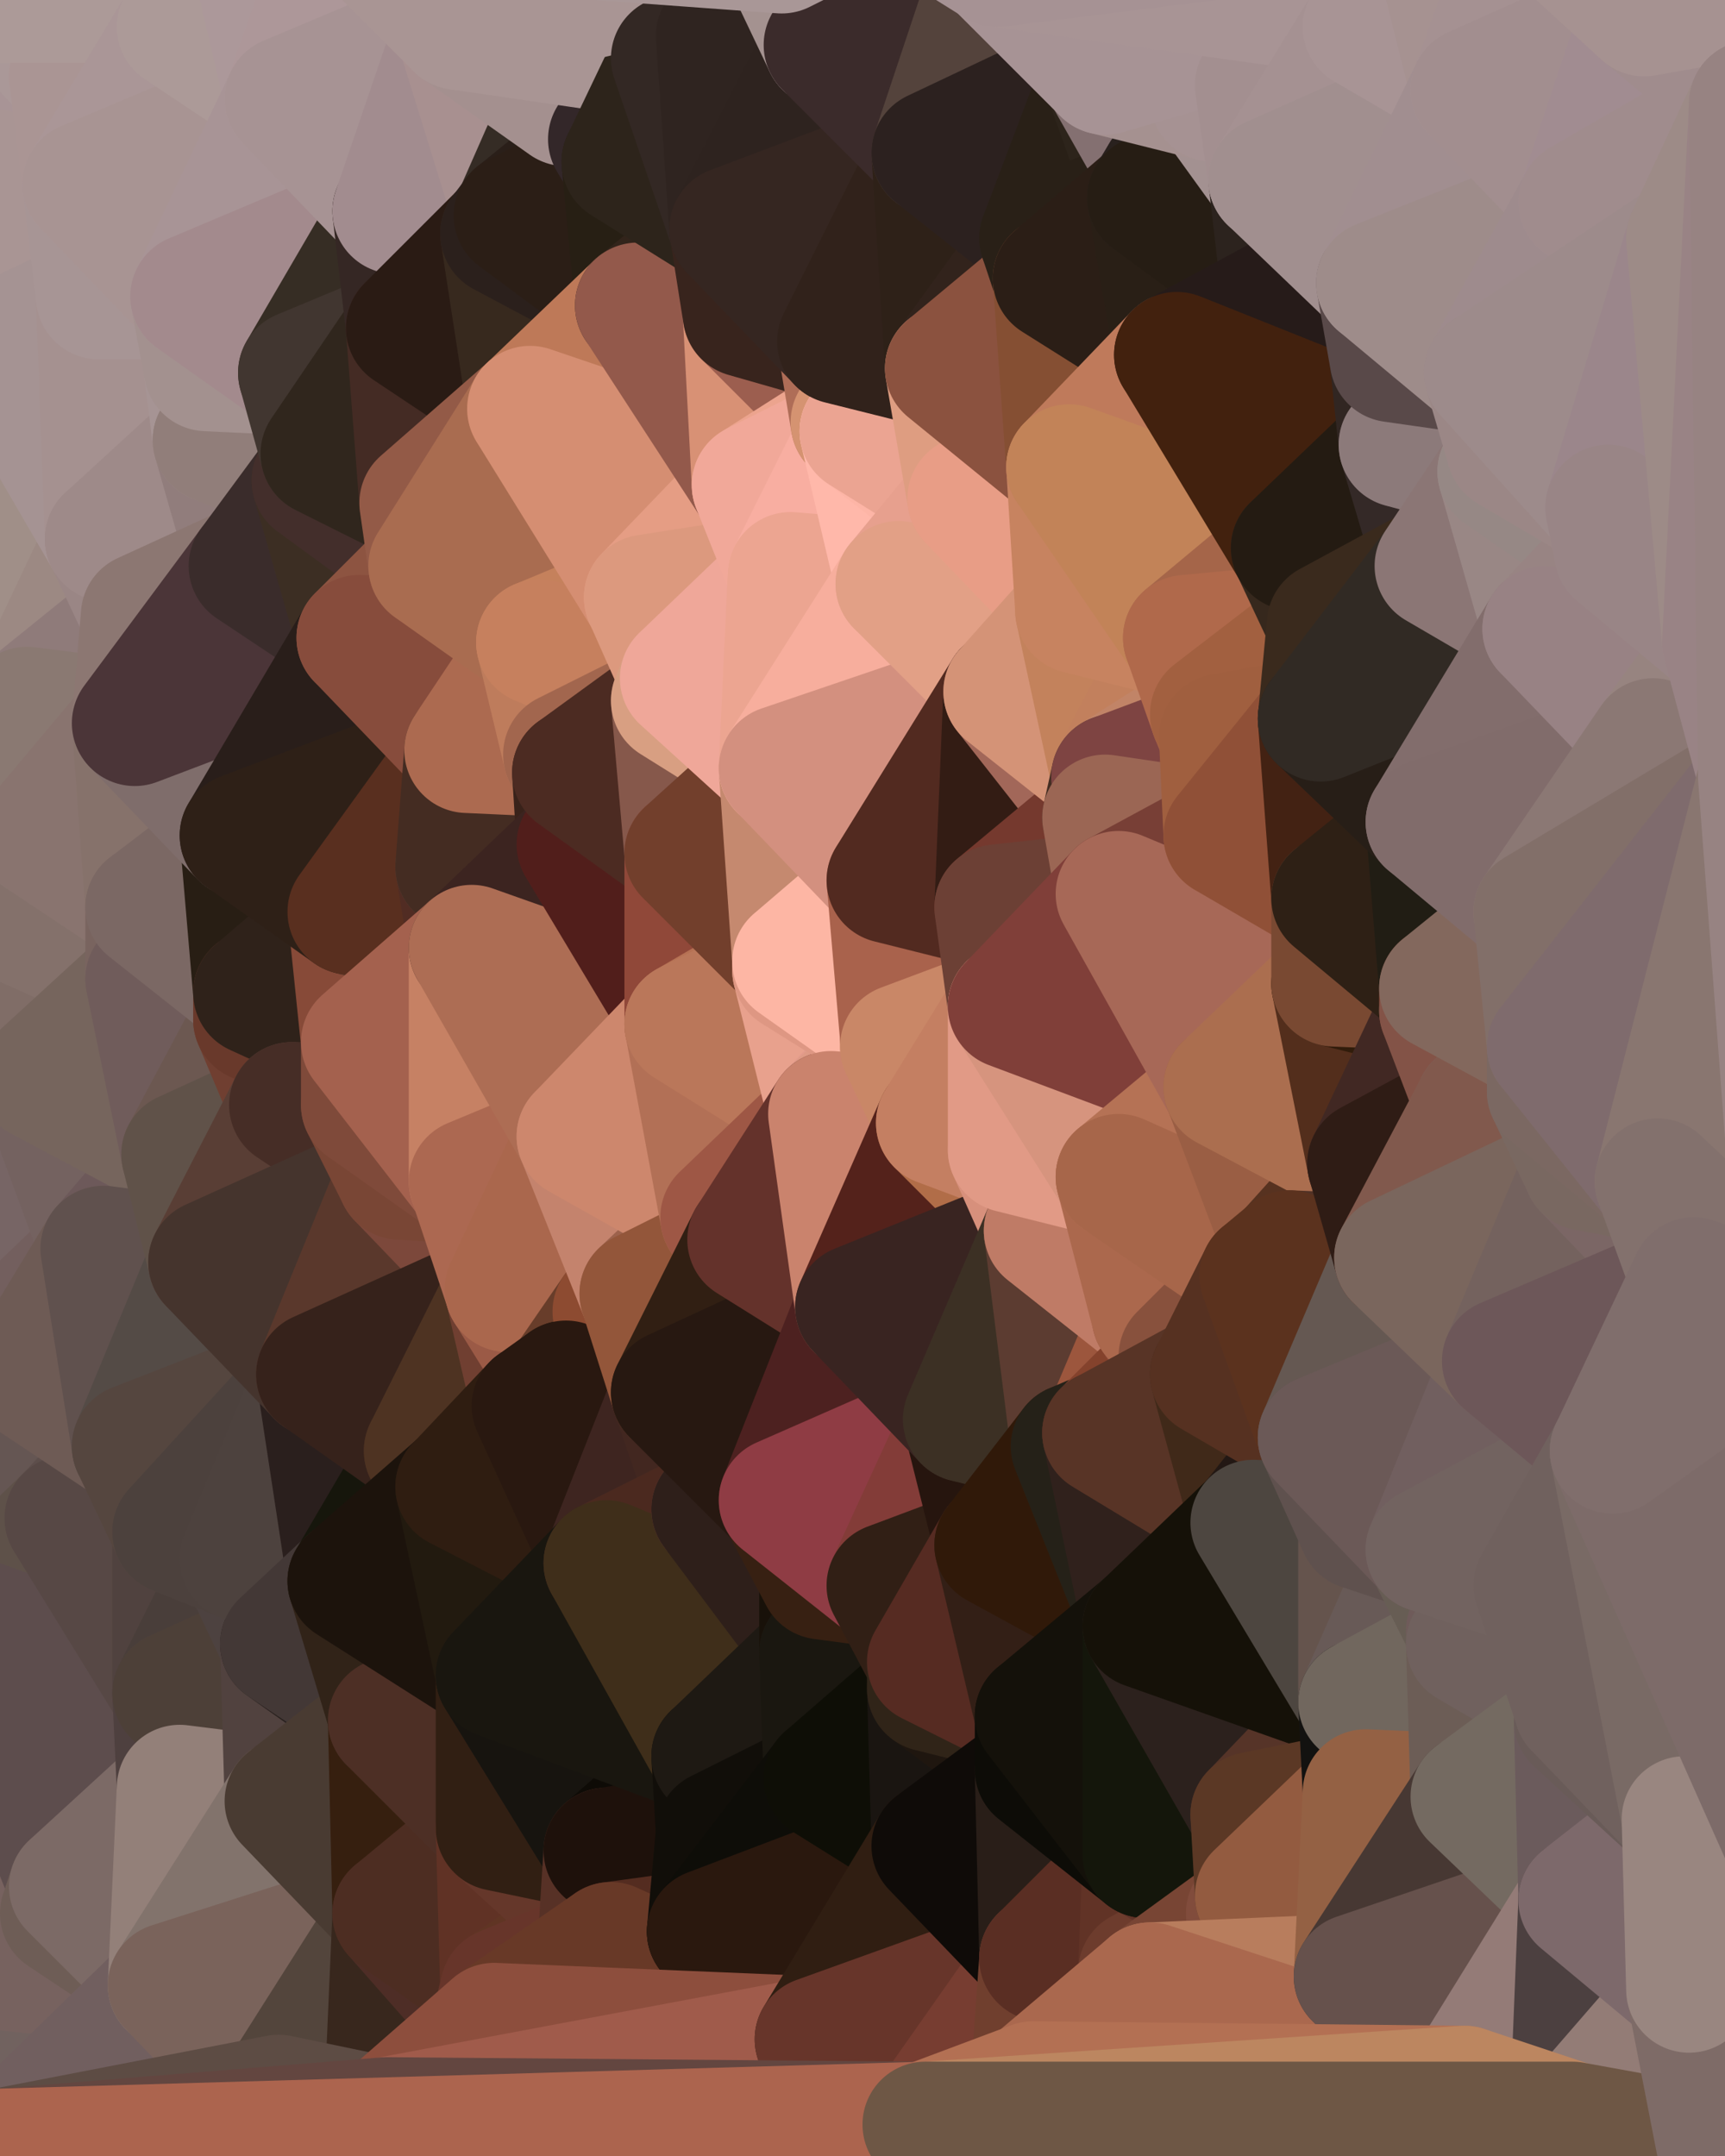 <?xml version="1.0" standalone="yes"?>
<svg width="384" height="480" xmlns="http://www.w3.org/2000/svg" version="1.1" ><polygon points="-28,60 -17,317 -17,180" fill="rgba(136, 117, 111, 1)" stroke="rgba(136, 117, 111, 1)" stroke-width="28" stroke-linejoin="round"/>
		<polygon points="-17,180 -17,317 -14,197" fill="rgba(131, 113, 113, 1)" stroke="rgba(131, 113, 113, 1)" stroke-width="28" stroke-linejoin="round"/>
		<polygon points="-17,317 -9,437 -8,360" fill="rgba(104, 89, 86, 1)" stroke="rgba(104, 89, 86, 1)" stroke-width="28" stroke-linejoin="round"/>
		<polygon points="-28,60 -4,38 0,0" fill="rgba(167, 149, 147, 1)" stroke="rgba(167, 149, 147, 1)" stroke-width="28" stroke-linejoin="round"/>
		<polygon points="0,300 -17,317 6,306" fill="rgba(116, 98, 96, 1)" stroke="rgba(116, 98, 96, 1)" stroke-width="28" stroke-linejoin="round"/>
		<polygon points="-17,180 -14,197 9,186" fill="rgba(138, 119, 113, 1)" stroke="rgba(138, 119, 113, 1)" stroke-width="28" stroke-linejoin="round"/>
		<polygon points="-14,197 -17,317 9,240" fill="rgba(123, 106, 99, 1)" stroke="rgba(123, 106, 99, 1)" stroke-width="28" stroke-linejoin="round"/>
		<polygon points="-17,317 0,300 9,240" fill="rgba(122, 105, 98, 1)" stroke="rgba(122, 105, 98, 1)" stroke-width="28" stroke-linejoin="round"/>
		<polygon points="-4,38 -28,60 -1,77" fill="rgba(167, 147, 148, 1)" stroke="rgba(167, 147, 148, 1)" stroke-width="28" stroke-linejoin="round"/>
		<polygon points="-17,317 -8,360 15,338" fill="rgba(105, 91, 88, 1)" stroke="rgba(105, 91, 88, 1)" stroke-width="28" stroke-linejoin="round"/>
		<polygon points="6,158 -17,180 9,186" fill="rgba(139, 120, 124, 1)" stroke="rgba(139, 120, 124, 1)" stroke-width="28" stroke-linejoin="round"/>
		<polygon points="-9,437 14,426 16,420" fill="rgba(128, 111, 103, 1)" stroke="rgba(128, 111, 103, 1)" stroke-width="28" stroke-linejoin="round"/>
		<polygon points="0,0 -4,38 16,17" fill="rgba(169, 149, 151, 1)" stroke="rgba(169, 149, 151, 1)" stroke-width="28" stroke-linejoin="round"/>
		<polygon points="-28,60 -17,180 6,158" fill="rgba(159, 141, 139, 1)" stroke="rgba(159, 141, 139, 1)" stroke-width="28" stroke-linejoin="round"/>
		<polygon points="-1,77 -28,60 6,158" fill="rgba(162, 144, 142, 1)" stroke="rgba(162, 144, 142, 1)" stroke-width="28" stroke-linejoin="round"/>
		<polygon points="6,306 -17,317 15,338" fill="rgba(115, 97, 95, 1)" stroke="rgba(115, 97, 95, 1)" stroke-width="28" stroke-linejoin="round"/>
		<polygon points="-8,360 -9,437 16,420" fill="rgba(101, 87, 84, 1)" stroke="rgba(101, 87, 84, 1)" stroke-width="28" stroke-linejoin="round"/>
		<polygon points="16,17 -4,38 19,41" fill="rgba(168, 148, 150, 1)" stroke="rgba(168, 148, 150, 1)" stroke-width="28" stroke-linejoin="round"/>
		<polygon points="-1,77 6,158 24,120" fill="rgba(160, 143, 136, 1)" stroke="rgba(160, 143, 136, 1)" stroke-width="28" stroke-linejoin="round"/>
		<polygon points="9,240 0,300 23,278" fill="rgba(119, 101, 101, 1)" stroke="rgba(119, 101, 101, 1)" stroke-width="28" stroke-linejoin="round"/>
		<polygon points="-4,38 -1,77 22,66" fill="rgba(167, 147, 148, 1)" stroke="rgba(167, 147, 148, 1)" stroke-width="28" stroke-linejoin="round"/>
		<polygon points="19,41 -4,38 22,66" fill="rgba(169, 149, 148, 1)" stroke="rgba(169, 149, 148, 1)" stroke-width="28" stroke-linejoin="round"/>
		<polygon points="0,0 16,17 30,0" fill="rgba(170, 152, 152, 1)" stroke="rgba(170, 152, 152, 1)" stroke-width="28" stroke-linejoin="round"/>
		<polygon points="6,306 15,338 30,322" fill="rgba(101, 86, 83, 1)" stroke="rgba(101, 86, 83, 1)" stroke-width="28" stroke-linejoin="round"/>
		<polygon points="0,300 6,306 23,278" fill="rgba(115, 95, 94, 1)" stroke="rgba(115, 95, 94, 1)" stroke-width="28" stroke-linejoin="round"/>
		<polygon points="24,120 6,158 32,137" fill="rgba(156, 137, 131, 1)" stroke="rgba(156, 137, 131, 1)" stroke-width="28" stroke-linejoin="round"/>
		<polygon points="33,202 9,186 33,218" fill="rgba(133, 114, 108, 1)" stroke="rgba(133, 114, 108, 1)" stroke-width="28" stroke-linejoin="round"/>
		<polygon points="-14,197 9,240 33,218" fill="rgba(128, 109, 103, 1)" stroke="rgba(128, 109, 103, 1)" stroke-width="28" stroke-linejoin="round"/>
		<polygon points="9,186 -14,197 33,218" fill="rgba(132, 113, 107, 1)" stroke="rgba(132, 113, 107, 1)" stroke-width="28" stroke-linejoin="round"/>
		<polygon points="6,158 30,161 32,137" fill="rgba(143, 123, 122, 1)" stroke="rgba(143, 123, 122, 1)" stroke-width="28" stroke-linejoin="round"/>
		<polygon points="6,158 9,186 30,161" fill="rgba(138, 121, 114, 1)" stroke="rgba(138, 121, 114, 1)" stroke-width="28" stroke-linejoin="round"/>
		<polygon points="30,322 15,338 39,341" fill="rgba(93, 78, 75, 1)" stroke="rgba(93, 78, 75, 1)" stroke-width="28" stroke-linejoin="round"/>
		<polygon points="-9,437 0,479 38,442" fill="rgba(113, 98, 95, 1)" stroke="rgba(113, 98, 95, 1)" stroke-width="28" stroke-linejoin="round"/>
		<polygon points="14,426 -9,437 38,442" fill="rgba(119, 98, 95, 1)" stroke="rgba(119, 98, 95, 1)" stroke-width="28" stroke-linejoin="round"/>
		<polygon points="9,240 23,278 41,257" fill="rgba(116, 98, 96, 1)" stroke="rgba(116, 98, 96, 1)" stroke-width="28" stroke-linejoin="round"/>
		<polygon points="39,377 16,420 40,398" fill="rgba(81, 67, 64, 1)" stroke="rgba(81, 67, 64, 1)" stroke-width="28" stroke-linejoin="round"/>
		<polygon points="30,0 16,17 40,6" fill="rgba(173, 153, 152, 1)" stroke="rgba(173, 153, 152, 1)" stroke-width="28" stroke-linejoin="round"/>
		<polygon points="15,338 -8,360 39,377" fill="rgba(94, 81, 73, 1)" stroke="rgba(94, 81, 73, 1)" stroke-width="28" stroke-linejoin="round"/>
		<polygon points="-8,360 16,420 39,377" fill="rgba(93, 77, 77, 1)" stroke="rgba(93, 77, 77, 1)" stroke-width="28" stroke-linejoin="round"/>
		<polygon points="16,420 14,426 38,442" fill="rgba(110, 93, 86, 1)" stroke="rgba(110, 93, 86, 1)" stroke-width="28" stroke-linejoin="round"/>
		<polygon points="43,66 22,66 46,82" fill="rgba(164, 146, 144, 1)" stroke="rgba(164, 146, 144, 1)" stroke-width="28" stroke-linejoin="round"/>
		<polygon points="39,341 15,338 39,377" fill="rgba(87, 72, 69, 1)" stroke="rgba(87, 72, 69, 1)" stroke-width="28" stroke-linejoin="round"/>
		<polygon points="22,66 -1,77 24,120" fill="rgba(165, 147, 147, 1)" stroke="rgba(165, 147, 147, 1)" stroke-width="28" stroke-linejoin="round"/>
		<polygon points="46,82 24,120 48,98" fill="rgba(160, 140, 141, 1)" stroke="rgba(160, 140, 141, 1)" stroke-width="28" stroke-linejoin="round"/>
		<polygon points="41,257 23,278 47,281" fill="rgba(109, 89, 90, 1)" stroke="rgba(109, 89, 90, 1)" stroke-width="28" stroke-linejoin="round"/>
		<polygon points="22,66 24,120 46,82" fill="rgba(165, 145, 144, 1)" stroke="rgba(165, 145, 144, 1)" stroke-width="28" stroke-linejoin="round"/>
		<polygon points="19,41 22,66 43,66" fill="rgba(167, 149, 149, 1)" stroke="rgba(167, 149, 149, 1)" stroke-width="28" stroke-linejoin="round"/>
		<polygon points="33,218 9,240 41,257" fill="rgba(118, 101, 93, 1)" stroke="rgba(118, 101, 93, 1)" stroke-width="28" stroke-linejoin="round"/>
		<polygon points="30,161 9,186 33,202" fill="rgba(137, 116, 111, 1)" stroke="rgba(137, 116, 111, 1)" stroke-width="28" stroke-linejoin="round"/>
		<polygon points="23,278 6,306 30,322" fill="rgba(110, 91, 85, 1)" stroke="rgba(110, 91, 85, 1)" stroke-width="28" stroke-linejoin="round"/>
		<polygon points="30,161 33,202 54,186" fill="rgba(134, 114, 107, 1)" stroke="rgba(134, 114, 107, 1)" stroke-width="28" stroke-linejoin="round"/>
		<polygon points="23,278 30,322 47,281" fill="rgba(96, 81, 78, 1)" stroke="rgba(96, 81, 78, 1)" stroke-width="28" stroke-linejoin="round"/>
		<polygon points="24,120 32,137 56,126" fill="rgba(154, 134, 133, 1)" stroke="rgba(154, 134, 133, 1)" stroke-width="28" stroke-linejoin="round"/>
		<polygon points="16,17 19,41 40,6" fill="rgba(170, 149, 148, 1)" stroke="rgba(170, 149, 148, 1)" stroke-width="28" stroke-linejoin="round"/>
		<polygon points="33,202 33,218 57,221" fill="rgba(121, 100, 95, 1)" stroke="rgba(121, 100, 95, 1)" stroke-width="28" stroke-linejoin="round"/>
		<polygon points="33,218 57,227 57,221" fill="rgba(113, 96, 89, 1)" stroke="rgba(113, 96, 89, 1)" stroke-width="28" stroke-linejoin="round"/>
		<polygon points="33,218 41,257 57,227" fill="rgba(112, 92, 91, 1)" stroke="rgba(112, 92, 91, 1)" stroke-width="28" stroke-linejoin="round"/>
		<polygon points="48,98 24,120 56,126" fill="rgba(158, 138, 137, 1)" stroke="rgba(158, 138, 137, 1)" stroke-width="28" stroke-linejoin="round"/>
		<polygon points="30,0 40,6 54,-21" fill="rgba(174, 154, 153, 1)" stroke="rgba(174, 154, 153, 1)" stroke-width="28" stroke-linejoin="round"/>
		<polygon points="0,0 30,0 54,-21" fill="rgba(172, 154, 152, 1)" stroke="rgba(172, 154, 152, 1)" stroke-width="28" stroke-linejoin="round"/>
		<polygon points="39,341 39,377 54,347" fill="rgba(80, 66, 63, 1)" stroke="rgba(80, 66, 63, 1)" stroke-width="28" stroke-linejoin="round"/>
		<polygon points="16,420 38,442 40,398" fill="rgba(124, 106, 102, 1)" stroke="rgba(124, 106, 102, 1)" stroke-width="28" stroke-linejoin="round"/>
		<polygon points="38,442 0,479 62,467" fill="rgba(113, 95, 95, 1)" stroke="rgba(113, 95, 95, 1)" stroke-width="28" stroke-linejoin="round"/>
		<polygon points="54,347 39,377 63,366" fill="rgba(73, 62, 58, 1)" stroke="rgba(73, 62, 58, 1)" stroke-width="28" stroke-linejoin="round"/>
		<polygon points="57,227 41,257 65,246" fill="rgba(108, 88, 81, 1)" stroke="rgba(108, 88, 81, 1)" stroke-width="28" stroke-linejoin="round"/>
		<polygon points="40,6 19,41 64,22" fill="rgba(170, 150, 151, 1)" stroke="rgba(170, 150, 151, 1)" stroke-width="28" stroke-linejoin="round"/>
		<polygon points="46,82 48,98 67,83" fill="rgba(166, 148, 148, 1)" stroke="rgba(166, 148, 148, 1)" stroke-width="28" stroke-linejoin="round"/>
		<polygon points="54,186 33,202 57,221" fill="rgba(123, 104, 100, 1)" stroke="rgba(123, 104, 100, 1)" stroke-width="28" stroke-linejoin="round"/>
		<polygon points="48,98 56,126 70,107" fill="rgba(145, 125, 124, 1)" stroke="rgba(145, 125, 124, 1)" stroke-width="28" stroke-linejoin="round"/>
		<polygon points="47,281 30,322 71,306" fill="rgba(84, 75, 70, 1)" stroke="rgba(84, 75, 70, 1)" stroke-width="28" stroke-linejoin="round"/>
		<polygon points="19,41 43,66 64,22" fill="rgba(168, 148, 147, 1)" stroke="rgba(168, 148, 147, 1)" stroke-width="28" stroke-linejoin="round"/>
		<polygon points="39,377 40,398 64,401" fill="rgba(78, 64, 63, 1)" stroke="rgba(78, 64, 63, 1)" stroke-width="28" stroke-linejoin="round"/>
		<polygon points="67,83 48,98 72,101" fill="rgba(152, 134, 130, 1)" stroke="rgba(152, 134, 130, 1)" stroke-width="28" stroke-linejoin="round"/>
		<polygon points="48,98 70,107 72,101" fill="rgba(145, 126, 122, 1)" stroke="rgba(145, 126, 122, 1)" stroke-width="28" stroke-linejoin="round"/>
		<polygon points="30,322 39,341 71,306" fill="rgba(85, 70, 63, 1)" stroke="rgba(85, 70, 63, 1)" stroke-width="28" stroke-linejoin="round"/>
		<polygon points="43,66 46,82 67,83" fill="rgba(163, 145, 143, 1)" stroke="rgba(163, 145, 143, 1)" stroke-width="28" stroke-linejoin="round"/>
		<polygon points="63,366 39,377 64,401" fill="rgba(77, 64, 56, 1)" stroke="rgba(77, 64, 56, 1)" stroke-width="28" stroke-linejoin="round"/>
		<polygon points="40,398 38,442 64,401" fill="rgba(147, 128, 121, 1)" stroke="rgba(147, 128, 121, 1)" stroke-width="28" stroke-linejoin="round"/>
		<polygon points="32,137 30,161 56,126" fill="rgba(140, 119, 114, 1)" stroke="rgba(140, 119, 114, 1)" stroke-width="28" stroke-linejoin="round"/>
		<polygon points="54,186 57,221 78,203" fill="rgba(40, 30, 20, 1)" stroke="rgba(40, 30, 20, 1)" stroke-width="28" stroke-linejoin="round"/>
		<polygon points="54,347 63,366 78,352" fill="rgba(77, 66, 64, 1)" stroke="rgba(77, 66, 64, 1)" stroke-width="28" stroke-linejoin="round"/>
		<polygon points="39,341 54,347 71,306" fill="rgba(76, 65, 61, 1)" stroke="rgba(76, 65, 61, 1)" stroke-width="28" stroke-linejoin="round"/>
		<polygon points="41,257 47,281 65,246" fill="rgba(96, 82, 73, 1)" stroke="rgba(96, 82, 73, 1)" stroke-width="28" stroke-linejoin="round"/>
		<polygon points="57,227 65,246 81,232" fill="rgba(112, 63, 49, 1)" stroke="rgba(112, 63, 49, 1)" stroke-width="28" stroke-linejoin="round"/>
		<polygon points="65,246 81,246 81,232" fill="rgba(53, 33, 22, 1)" stroke="rgba(53, 33, 22, 1)" stroke-width="28" stroke-linejoin="round"/>
		<polygon points="57,221 57,227 81,232" fill="rgba(105, 57, 43, 1)" stroke="rgba(105, 57, 43, 1)" stroke-width="28" stroke-linejoin="round"/>
		<polygon points="30,161 54,186 80,142" fill="rgba(127, 109, 107, 1)" stroke="rgba(127, 109, 107, 1)" stroke-width="28" stroke-linejoin="round"/>
		<polygon points="56,126 30,161 80,142" fill="rgba(75, 53, 56, 1)" stroke="rgba(75, 53, 56, 1)" stroke-width="28" stroke-linejoin="round"/>
		<polygon points="54,-21 40,6 64,22" fill="rgba(172, 154, 152, 1)" stroke="rgba(172, 154, 152, 1)" stroke-width="28" stroke-linejoin="round"/>
		<polygon points="54,-21 64,22 78,-18" fill="rgba(172, 152, 154, 1)" stroke="rgba(172, 152, 154, 1)" stroke-width="28" stroke-linejoin="round"/>
		<polygon points="63,366 64,401 87,383" fill="rgba(81, 66, 63, 1)" stroke="rgba(81, 66, 63, 1)" stroke-width="28" stroke-linejoin="round"/>
		<polygon points="87,382 63,366 87,383" fill="rgba(40, 32, 29, 1)" stroke="rgba(40, 32, 29, 1)" stroke-width="28" stroke-linejoin="round"/>
		<polygon points="64,401 38,442 88,426" fill="rgba(130, 115, 108, 1)" stroke="rgba(130, 115, 108, 1)" stroke-width="28" stroke-linejoin="round"/>
		<polygon points="64,22 43,66 88,47" fill="rgba(168, 148, 150, 1)" stroke="rgba(168, 148, 150, 1)" stroke-width="28" stroke-linejoin="round"/>
		<polygon points="78,203 57,221 81,232" fill="rgba(47, 34, 26, 1)" stroke="rgba(47, 34, 26, 1)" stroke-width="28" stroke-linejoin="round"/>
		<polygon points="65,246 47,281 89,262" fill="rgba(89, 62, 53, 1)" stroke="rgba(89, 62, 53, 1)" stroke-width="28" stroke-linejoin="round"/>
		<polygon points="81,246 65,246 89,262" fill="rgba(70, 45, 38, 1)" stroke="rgba(70, 45, 38, 1)" stroke-width="28" stroke-linejoin="round"/>
		<polygon points="43,66 67,83 88,47" fill="rgba(163, 138, 141, 1)" stroke="rgba(163, 138, 141, 1)" stroke-width="28" stroke-linejoin="round"/>
		<polygon points="38,442 62,467 88,426" fill="rgba(122, 99, 91, 1)" stroke="rgba(122, 99, 91, 1)" stroke-width="28" stroke-linejoin="round"/>
		<polygon points="70,107 56,126 80,142" fill="rgba(58, 44, 43, 1)" stroke="rgba(58, 44, 43, 1)" stroke-width="28" stroke-linejoin="round"/>
		<polygon points="71,306 54,347 78,352" fill="rgba(77, 66, 62, 1)" stroke="rgba(77, 66, 62, 1)" stroke-width="28" stroke-linejoin="round"/>
		<polygon points="72,101 70,107 94,112" fill="rgba(53, 42, 36, 1)" stroke="rgba(53, 42, 36, 1)" stroke-width="28" stroke-linejoin="round"/>
		<polygon points="88,47 67,83 91,73" fill="rgba(54, 45, 36, 1)" stroke="rgba(54, 45, 36, 1)" stroke-width="28" stroke-linejoin="round"/>
		<polygon points="71,306 78,352 95,323" fill="rgba(42, 31, 29, 1)" stroke="rgba(42, 31, 29, 1)" stroke-width="28" stroke-linejoin="round"/>
		<polygon points="78,352 63,366 87,382" fill="rgba(67, 56, 54, 1)" stroke="rgba(67, 56, 54, 1)" stroke-width="28" stroke-linejoin="round"/>
		<polygon points="70,107 80,142 96,126" fill="rgba(60, 46, 35, 1)" stroke="rgba(60, 46, 35, 1)" stroke-width="28" stroke-linejoin="round"/>
		<polygon points="94,112 70,107 96,126" fill="rgba(67, 46, 43, 1)" stroke="rgba(67, 46, 43, 1)" stroke-width="28" stroke-linejoin="round"/>
		<polygon points="67,83 72,101 91,73" fill="rgba(65, 54, 48, 1)" stroke="rgba(65, 54, 48, 1)" stroke-width="28" stroke-linejoin="round"/>
		<polygon points="47,281 71,306 89,262" fill="rgba(69, 52, 45, 1)" stroke="rgba(69, 52, 45, 1)" stroke-width="28" stroke-linejoin="round"/>
		<polygon points="78,-18 64,22 102,6" fill="rgba(173, 151, 153, 1)" stroke="rgba(173, 151, 153, 1)" stroke-width="28" stroke-linejoin="round"/>
		<polygon points="95,323 78,352 102,331" fill="rgba(22, 22, 12, 1)" stroke="rgba(22, 22, 12, 1)" stroke-width="28" stroke-linejoin="round"/>
		<polygon points="62,467 86,472 88,426" fill="rgba(83, 69, 60, 1)" stroke="rgba(83, 69, 60, 1)" stroke-width="28" stroke-linejoin="round"/>
		<polygon points="80,142 54,186 104,167" fill="rgba(41, 30, 26, 1)" stroke="rgba(41, 30, 26, 1)" stroke-width="28" stroke-linejoin="round"/>
		<polygon points="78,203 81,232 105,211" fill="rgba(135, 74, 56, 1)" stroke="rgba(135, 74, 56, 1)" stroke-width="28" stroke-linejoin="round"/>
		<polygon points="102,193 78,203 105,211" fill="rgba(105, 62, 46, 1)" stroke="rgba(105, 62, 46, 1)" stroke-width="28" stroke-linejoin="round"/>
		<polygon points="54,186 78,203 104,167" fill="rgba(46, 32, 23, 1)" stroke="rgba(46, 32, 23, 1)" stroke-width="28" stroke-linejoin="round"/>
		<polygon points="78,203 102,193 104,167" fill="rgba(89, 47, 31, 1)" stroke="rgba(89, 47, 31, 1)" stroke-width="28" stroke-linejoin="round"/>
		<polygon points="91,73 72,101 94,112" fill="rgba(48, 38, 29, 1)" stroke="rgba(48, 38, 29, 1)" stroke-width="28" stroke-linejoin="round"/>
		<polygon points="87,383 64,401 88,426" fill="rgba(73, 59, 50, 1)" stroke="rgba(73, 59, 50, 1)" stroke-width="28" stroke-linejoin="round"/>
		<polygon points="88,426 86,472 110,451" fill="rgba(56, 39, 29, 1)" stroke="rgba(56, 39, 29, 1)" stroke-width="28" stroke-linejoin="round"/>
		<polygon points="64,22 88,47 102,6" fill="rgba(167, 147, 148, 1)" stroke="rgba(167, 147, 148, 1)" stroke-width="28" stroke-linejoin="round"/>
		<polygon points="87,383 88,426 111,407" fill="rgba(54, 31, 15, 1)" stroke="rgba(54, 31, 15, 1)" stroke-width="28" stroke-linejoin="round"/>
		<polygon points="88,426 110,451 112,443" fill="rgba(78, 45, 38, 1)" stroke="rgba(78, 45, 38, 1)" stroke-width="28" stroke-linejoin="round"/>
		<polygon points="89,262 71,306 113,287" fill="rgba(90, 56, 44, 1)" stroke="rgba(90, 56, 44, 1)" stroke-width="28" stroke-linejoin="round"/>
		<polygon points="105,263 89,262 113,287" fill="rgba(124, 72, 59, 1)" stroke="rgba(124, 72, 59, 1)" stroke-width="28" stroke-linejoin="round"/>
		<polygon points="88,47 91,73 112,52" fill="rgba(53, 39, 36, 1)" stroke="rgba(53, 39, 36, 1)" stroke-width="28" stroke-linejoin="round"/>
		<polygon points="87,382 87,383 111,373" fill="rgba(67, 44, 38, 1)" stroke="rgba(67, 44, 38, 1)" stroke-width="28" stroke-linejoin="round"/>
		<polygon points="78,352 87,382 111,373" fill="rgba(49, 35, 24, 1)" stroke="rgba(49, 35, 24, 1)" stroke-width="28" stroke-linejoin="round"/>
		<polygon points="81,246 89,262 105,263" fill="rgba(121, 70, 53, 1)" stroke="rgba(121, 70, 53, 1)" stroke-width="28" stroke-linejoin="round"/>
		<polygon points="88,47 112,52 115,48" fill="rgba(51, 37, 34, 1)" stroke="rgba(51, 37, 34, 1)" stroke-width="28" stroke-linejoin="round"/>
		<polygon points="71,306 95,323 113,287" fill="rgba(54, 34, 27, 1)" stroke="rgba(54, 34, 27, 1)" stroke-width="28" stroke-linejoin="round"/>
		<polygon points="91,73 94,112 118,91" fill="rgba(68, 43, 36, 1)" stroke="rgba(68, 43, 36, 1)" stroke-width="28" stroke-linejoin="round"/>
		<polygon points="96,126 80,142 120,143" fill="rgba(141, 84, 65, 1)" stroke="rgba(141, 84, 65, 1)" stroke-width="28" stroke-linejoin="round"/>
		<polygon points="80,142 104,167 120,143" fill="rgba(135, 76, 60, 1)" stroke="rgba(135, 76, 60, 1)" stroke-width="28" stroke-linejoin="round"/>
		<polygon points="95,323 102,331 119,313" fill="rgba(72, 43, 29, 1)" stroke="rgba(72, 43, 29, 1)" stroke-width="28" stroke-linejoin="round"/>
		<polygon points="113,287 95,323 119,313" fill="rgba(78, 51, 34, 1)" stroke="rgba(78, 51, 34, 1)" stroke-width="28" stroke-linejoin="round"/>
		<polygon points="102,6 88,47 115,48" fill="rgba(162, 140, 143, 1)" stroke="rgba(162, 140, 143, 1)" stroke-width="28" stroke-linejoin="round"/>
		<polygon points="111,407 88,426 112,443" fill="rgba(77, 45, 34, 1)" stroke="rgba(77, 45, 34, 1)" stroke-width="28" stroke-linejoin="round"/>
		<polygon points="87,383 111,407 111,373" fill="rgba(77, 47, 37, 1)" stroke="rgba(77, 47, 37, 1)" stroke-width="28" stroke-linejoin="round"/>
		<polygon points="102,331 78,352 111,373" fill="rgba(28, 19, 12, 1)" stroke="rgba(28, 19, 12, 1)" stroke-width="28" stroke-linejoin="round"/>
		<polygon points="102,6 115,48 126,23" fill="rgba(168, 144, 144, 1)" stroke="rgba(168, 144, 144, 1)" stroke-width="28" stroke-linejoin="round"/>
		<polygon points="126,168 104,167 128,172" fill="rgba(134, 77, 60, 1)" stroke="rgba(134, 77, 60, 1)" stroke-width="28" stroke-linejoin="round"/>
		<polygon points="113,287 119,313 126,308" fill="rgba(112, 63, 49, 1)" stroke="rgba(112, 63, 49, 1)" stroke-width="28" stroke-linejoin="round"/>
		<polygon points="81,232 81,246 105,263" fill="rgba(127, 74, 58, 1)" stroke="rgba(127, 74, 58, 1)" stroke-width="28" stroke-linejoin="round"/>
		<polygon points="102,193 105,211 129,188" fill="rgba(81, 44, 35, 1)" stroke="rgba(81, 44, 35, 1)" stroke-width="28" stroke-linejoin="round"/>
		<polygon points="128,172 102,193 129,188" fill="rgba(96, 68, 54, 1)" stroke="rgba(96, 68, 54, 1)" stroke-width="28" stroke-linejoin="round"/>
		<polygon points="104,167 102,193 128,172" fill="rgba(68, 44, 34, 1)" stroke="rgba(68, 44, 34, 1)" stroke-width="28" stroke-linejoin="round"/>
		<polygon points="120,143 104,167 126,168" fill="rgba(172, 106, 80, 1)" stroke="rgba(172, 106, 80, 1)" stroke-width="28" stroke-linejoin="round"/>
		<polygon points="112,52 91,73 118,91" fill="rgba(42, 27, 20, 1)" stroke="rgba(42, 27, 20, 1)" stroke-width="28" stroke-linejoin="round"/>
		<polygon points="81,232 105,263 105,211" fill="rgba(164, 97, 78, 1)" stroke="rgba(164, 97, 78, 1)" stroke-width="28" stroke-linejoin="round"/>
		<polygon points="111,407 112,443 134,428" fill="rgba(96, 50, 37, 1)" stroke="rgba(96, 50, 37, 1)" stroke-width="28" stroke-linejoin="round"/>
		<polygon points="105,211 105,263 129,253" fill="rgba(198, 129, 100, 1)" stroke="rgba(198, 129, 100, 1)" stroke-width="28" stroke-linejoin="round"/>
		<polygon points="102,331 111,373 135,348" fill="rgba(34, 26, 15, 1)" stroke="rgba(34, 26, 15, 1)" stroke-width="28" stroke-linejoin="round"/>
		<polygon points="134,428 112,443 136,433" fill="rgba(96, 53, 36, 1)" stroke="rgba(96, 53, 36, 1)" stroke-width="28" stroke-linejoin="round"/>
		<polygon points="111,407 134,428 135,412" fill="rgba(101, 55, 42, 1)" stroke="rgba(101, 55, 42, 1)" stroke-width="28" stroke-linejoin="round"/>
		<polygon points="113,287 126,308 137,292" fill="rgba(155, 90, 70, 1)" stroke="rgba(155, 90, 70, 1)" stroke-width="28" stroke-linejoin="round"/>
		<polygon points="126,23 115,48 136,31" fill="rgba(53, 44, 37, 1)" stroke="rgba(53, 44, 37, 1)" stroke-width="28" stroke-linejoin="round"/>
		<polygon points="136,31 115,48 139,36" fill="rgba(42, 31, 25, 1)" stroke="rgba(42, 31, 25, 1)" stroke-width="28" stroke-linejoin="round"/>
		<polygon points="119,313 102,331 135,348" fill="rgba(47, 29, 17, 1)" stroke="rgba(47, 29, 17, 1)" stroke-width="28" stroke-linejoin="round"/>
		<polygon points="105,263 113,287 129,253" fill="rgba(172, 104, 81, 1)" stroke="rgba(172, 104, 81, 1)" stroke-width="28" stroke-linejoin="round"/>
		<polygon points="112,52 118,91 142,68" fill="rgba(55, 41, 30, 1)" stroke="rgba(55, 41, 30, 1)" stroke-width="28" stroke-linejoin="round"/>
		<polygon points="115,48 112,52 142,68" fill="rgba(43, 32, 28, 1)" stroke="rgba(43, 32, 28, 1)" stroke-width="28" stroke-linejoin="round"/>
		<polygon points="94,112 96,126 118,91" fill="rgba(147, 90, 71, 1)" stroke="rgba(147, 90, 71, 1)" stroke-width="28" stroke-linejoin="round"/>
		<polygon points="118,91 120,143 144,133" fill="rgba(190, 122, 83, 1)" stroke="rgba(190, 122, 83, 1)" stroke-width="28" stroke-linejoin="round"/>
		<polygon points="129,253 137,292 143,288" fill="rgba(187, 119, 96, 1)" stroke="rgba(187, 119, 96, 1)" stroke-width="28" stroke-linejoin="round"/>
		<polygon points="129,253 113,287 137,292" fill="rgba(170, 103, 77, 1)" stroke="rgba(170, 103, 77, 1)" stroke-width="28" stroke-linejoin="round"/>
		<polygon points="112,443 110,451 136,433" fill="rgba(103, 53, 42, 1)" stroke="rgba(103, 53, 42, 1)" stroke-width="28" stroke-linejoin="round"/>
		<polygon points="118,91 96,126 120,143" fill="rgba(169, 108, 80, 1)" stroke="rgba(169, 108, 80, 1)" stroke-width="28" stroke-linejoin="round"/>
		<polygon points="137,292 126,308 150,310" fill="rgba(104, 61, 42, 1)" stroke="rgba(104, 61, 42, 1)" stroke-width="28" stroke-linejoin="round"/>
		<polygon points="120,143 126,168 150,156" fill="rgba(190, 124, 92, 1)" stroke="rgba(190, 124, 92, 1)" stroke-width="28" stroke-linejoin="round"/>
		<polygon points="126,23 136,31 150,13" fill="rgba(78, 59, 63, 1)" stroke="rgba(78, 59, 63, 1)" stroke-width="28" stroke-linejoin="round"/>
		<polygon points="139,36 115,48 142,68" fill="rgba(43, 30, 22, 1)" stroke="rgba(43, 30, 22, 1)" stroke-width="28" stroke-linejoin="round"/>
		<polygon points="111,373 111,407 135,412" fill="rgba(49, 31, 19, 1)" stroke="rgba(49, 31, 19, 1)" stroke-width="28" stroke-linejoin="round"/>
		<polygon points="144,133 120,143 152,151" fill="rgba(197, 129, 92, 1)" stroke="rgba(197, 129, 92, 1)" stroke-width="28" stroke-linejoin="round"/>
		<polygon points="120,143 150,156 152,151" fill="rgba(198, 128, 94, 1)" stroke="rgba(198, 128, 94, 1)" stroke-width="28" stroke-linejoin="round"/>
		<polygon points="126,168 128,172 150,156" fill="rgba(162, 102, 78, 1)" stroke="rgba(162, 102, 78, 1)" stroke-width="28" stroke-linejoin="round"/>
		<polygon points="128,172 129,188 153,190" fill="rgba(57, 34, 26, 1)" stroke="rgba(57, 34, 26, 1)" stroke-width="28" stroke-linejoin="round"/>
		<polygon points="129,188 105,211 153,228" fill="rgba(60, 36, 32, 1)" stroke="rgba(60, 36, 32, 1)" stroke-width="28" stroke-linejoin="round"/>
		<polygon points="105,211 129,253 153,228" fill="rgba(173, 109, 84, 1)" stroke="rgba(173, 109, 84, 1)" stroke-width="28" stroke-linejoin="round"/>
		<polygon points="126,308 135,348 150,310" fill="rgba(31, 18, 9, 1)" stroke="rgba(31, 18, 9, 1)" stroke-width="28" stroke-linejoin="round"/>
		<polygon points="143,288 137,292 150,310" fill="rgba(141, 75, 49, 1)" stroke="rgba(141, 75, 49, 1)" stroke-width="28" stroke-linejoin="round"/>
		<polygon points="102,6 126,23 150,13" fill="rgba(164, 144, 143, 1)" stroke="rgba(164, 144, 143, 1)" stroke-width="28" stroke-linejoin="round"/>
		<polygon points="126,308 119,313 135,348" fill="rgba(41, 24, 16, 1)" stroke="rgba(41, 24, 16, 1)" stroke-width="28" stroke-linejoin="round"/>
		<polygon points="134,428 136,433 158,430" fill="rgba(100, 50, 39, 1)" stroke="rgba(100, 50, 39, 1)" stroke-width="28" stroke-linejoin="round"/>
		<polygon points="111,373 135,412 159,391" fill="rgba(23, 20, 15, 1)" stroke="rgba(23, 20, 15, 1)" stroke-width="28" stroke-linejoin="round"/>
		<polygon points="150,310 135,348 159,336" fill="rgba(62, 37, 32, 1)" stroke="rgba(62, 37, 32, 1)" stroke-width="28" stroke-linejoin="round"/>
		<polygon points="129,253 143,288 161,271" fill="rgba(196, 131, 109, 1)" stroke="rgba(196, 131, 109, 1)" stroke-width="28" stroke-linejoin="round"/>
		<polygon points="159,391 135,412 160,408" fill="rgba(14, 11, 6, 1)" stroke="rgba(14, 11, 6, 1)" stroke-width="28" stroke-linejoin="round"/>
		<polygon points="135,412 134,428 158,430" fill="rgba(87, 49, 38, 1)" stroke="rgba(87, 49, 38, 1)" stroke-width="28" stroke-linejoin="round"/>
		<polygon points="129,188 153,228 153,190" fill="rgba(81, 30, 27, 1)" stroke="rgba(81, 30, 27, 1)" stroke-width="28" stroke-linejoin="round"/>
		<polygon points="136,31 139,36 150,13" fill="rgba(51, 39, 41, 1)" stroke="rgba(51, 39, 41, 1)" stroke-width="28" stroke-linejoin="round"/>
		<polygon points="139,36 142,68 163,51" fill="rgba(39, 31, 20, 1)" stroke="rgba(39, 31, 20, 1)" stroke-width="28" stroke-linejoin="round"/>
		<polygon points="135,412 158,430 160,408" fill="rgba(30, 17, 11, 1)" stroke="rgba(30, 17, 11, 1)" stroke-width="28" stroke-linejoin="round"/>
		<polygon points="135,348 111,373 159,391" fill="rgba(25, 22, 15, 1)" stroke="rgba(25, 22, 15, 1)" stroke-width="28" stroke-linejoin="round"/>
		<polygon points="150,156 128,172 153,190" fill="rgba(76, 43, 34, 1)" stroke="rgba(76, 43, 34, 1)" stroke-width="28" stroke-linejoin="round"/>
		<polygon points="62,467 0,479 86,472" fill="rgba(93, 76, 68, 1)" stroke="rgba(93, 76, 68, 1)" stroke-width="28" stroke-linejoin="round"/>
		<polygon points="142,68 118,91 168,108" fill="rgba(190, 121, 88, 1)" stroke="rgba(190, 121, 88, 1)" stroke-width="28" stroke-linejoin="round"/>
		<polygon points="118,91 144,133 168,108" fill="rgba(213, 142, 114, 1)" stroke="rgba(213, 142, 114, 1)" stroke-width="28" stroke-linejoin="round"/>
		<polygon points="161,271 143,288 167,276" fill="rgba(156, 98, 76, 1)" stroke="rgba(156, 98, 76, 1)" stroke-width="28" stroke-linejoin="round"/>
		<polygon points="163,51 142,68 166,70" fill="rgba(50, 36, 27, 1)" stroke="rgba(50, 36, 27, 1)" stroke-width="28" stroke-linejoin="round"/>
		<polygon points="150,13 160,8 174,-11" fill="rgba(168, 148, 149, 1)" stroke="rgba(168, 148, 149, 1)" stroke-width="28" stroke-linejoin="round"/>
		<polygon points="150,156 153,190 174,171" fill="rgba(134, 88, 75, 1)" stroke="rgba(134, 88, 75, 1)" stroke-width="28" stroke-linejoin="round"/>
		<polygon points="153,228 129,253 161,271" fill="rgba(205, 135, 109, 1)" stroke="rgba(205, 135, 109, 1)" stroke-width="28" stroke-linejoin="round"/>
		<polygon points="168,108 144,133 176,128" fill="rgba(229, 157, 132, 1)" stroke="rgba(229, 157, 132, 1)" stroke-width="28" stroke-linejoin="round"/>
		<polygon points="166,70 142,68 168,108" fill="rgba(147, 89, 75, 1)" stroke="rgba(147, 89, 75, 1)" stroke-width="28" stroke-linejoin="round"/>
		<polygon points="153,190 153,228 177,214" fill="rgba(144, 72, 57, 1)" stroke="rgba(144, 72, 57, 1)" stroke-width="28" stroke-linejoin="round"/>
		<polygon points="153,228 177,216 177,214" fill="rgba(182, 113, 84, 1)" stroke="rgba(182, 113, 84, 1)" stroke-width="28" stroke-linejoin="round"/>
		<polygon points="144,133 152,151 176,128" fill="rgba(220, 153, 126, 1)" stroke="rgba(220, 153, 126, 1)" stroke-width="28" stroke-linejoin="round"/>
		<polygon points="150,310 159,336 174,334" fill="rgba(66, 39, 32, 1)" stroke="rgba(66, 39, 32, 1)" stroke-width="28" stroke-linejoin="round"/>
		<polygon points="102,6 150,13 174,-11" fill="rgba(169, 149, 148, 1)" stroke="rgba(169, 149, 148, 1)" stroke-width="28" stroke-linejoin="round"/>
		<polygon points="152,151 150,156 174,171" fill="rgba(216, 159, 130, 1)" stroke="rgba(216, 159, 130, 1)" stroke-width="28" stroke-linejoin="round"/>
		<polygon points="143,288 150,310 167,276" fill="rgba(147, 86, 58, 1)" stroke="rgba(147, 86, 58, 1)" stroke-width="28" stroke-linejoin="round"/>
		<polygon points="150,13 139,36 163,51" fill="rgba(45, 36, 27, 1)" stroke="rgba(45, 36, 27, 1)" stroke-width="28" stroke-linejoin="round"/>
		<polygon points="158,430 136,433 182,454" fill="rgba(84, 44, 32, 1)" stroke="rgba(84, 44, 32, 1)" stroke-width="28" stroke-linejoin="round"/>
		<polygon points="159,336 135,348 183,368" fill="rgba(75, 41, 31, 1)" stroke="rgba(75, 41, 31, 1)" stroke-width="28" stroke-linejoin="round"/>
		<polygon points="135,348 159,391 183,368" fill="rgba(63, 46, 26, 1)" stroke="rgba(63, 46, 26, 1)" stroke-width="28" stroke-linejoin="round"/>
		<polygon points="174,334 159,336 183,351" fill="rgba(119, 62, 53, 1)" stroke="rgba(119, 62, 53, 1)" stroke-width="28" stroke-linejoin="round"/>
		<polygon points="159,391 160,408 184,396" fill="rgba(17, 14, 9, 1)" stroke="rgba(17, 14, 9, 1)" stroke-width="28" stroke-linejoin="round"/>
		<polygon points="183,351 159,336 183,368" fill="rgba(46, 31, 26, 1)" stroke="rgba(46, 31, 26, 1)" stroke-width="28" stroke-linejoin="round"/>
		<polygon points="78,-18 102,6 174,-11" fill="rgba(169, 149, 148, 1)" stroke="rgba(169, 149, 148, 1)" stroke-width="28" stroke-linejoin="round"/>
		<polygon points="153,228 161,271 185,248" fill="rgba(178, 112, 86, 1)" stroke="rgba(178, 112, 86, 1)" stroke-width="28" stroke-linejoin="round"/>
		<polygon points="174,-11 160,8 184,10" fill="rgba(168, 148, 149, 1)" stroke="rgba(168, 148, 149, 1)" stroke-width="28" stroke-linejoin="round"/>
		<polygon points="160,8 150,13 163,51" fill="rgba(51, 40, 36, 1)" stroke="rgba(51, 40, 36, 1)" stroke-width="28" stroke-linejoin="round"/>
		<polygon points="136,433 110,451 182,454" fill="rgba(104, 57, 39, 1)" stroke="rgba(104, 57, 39, 1)" stroke-width="28" stroke-linejoin="round"/>
		<polygon points="166,70 168,108 190,94" fill="rgba(216, 145, 117, 1)" stroke="rgba(216, 145, 117, 1)" stroke-width="28" stroke-linejoin="round"/>
		<polygon points="177,216 153,228 185,248" fill="rgba(186, 119, 90, 1)" stroke="rgba(186, 119, 90, 1)" stroke-width="28" stroke-linejoin="round"/>
		<polygon points="183,368 159,391 184,396" fill="rgba(30, 25, 19, 1)" stroke="rgba(30, 25, 19, 1)" stroke-width="28" stroke-linejoin="round"/>
		<polygon points="187,76 166,70 190,94" fill="rgba(156, 94, 79, 1)" stroke="rgba(156, 94, 79, 1)" stroke-width="28" stroke-linejoin="round"/>
		<polygon points="161,271 167,276 185,248" fill="rgba(158, 87, 69, 1)" stroke="rgba(158, 87, 69, 1)" stroke-width="28" stroke-linejoin="round"/>
		<polygon points="190,94 168,108 192,96" fill="rgba(236, 164, 142, 1)" stroke="rgba(236, 164, 142, 1)" stroke-width="28" stroke-linejoin="round"/>
		<polygon points="167,276 150,310 191,291" fill="rgba(49, 31, 19, 1)" stroke="rgba(49, 31, 19, 1)" stroke-width="28" stroke-linejoin="round"/>
		<polygon points="160,8 163,51 184,10" fill="rgba(47, 36, 32, 1)" stroke="rgba(47, 36, 32, 1)" stroke-width="28" stroke-linejoin="round"/>
		<polygon points="174,171 153,190 177,214" fill="rgba(114, 63, 44, 1)" stroke="rgba(114, 63, 44, 1)" stroke-width="28" stroke-linejoin="round"/>
		<polygon points="152,151 174,171 176,128" fill="rgba(239, 167, 153, 1)" stroke="rgba(239, 167, 153, 1)" stroke-width="28" stroke-linejoin="round"/>
		<polygon points="174,171 177,214 198,196" fill="rgba(197, 137, 111, 1)" stroke="rgba(197, 137, 111, 1)" stroke-width="28" stroke-linejoin="round"/>
		<polygon points="150,310 174,334 191,291" fill="rgba(39, 24, 17, 1)" stroke="rgba(39, 24, 17, 1)" stroke-width="28" stroke-linejoin="round"/>
		<polygon points="163,51 166,70 187,76" fill="rgba(56, 36, 29, 1)" stroke="rgba(56, 36, 29, 1)" stroke-width="28" stroke-linejoin="round"/>
		<polygon points="183,351 183,368 198,353" fill="rgba(24, 17, 9, 1)" stroke="rgba(24, 17, 9, 1)" stroke-width="28" stroke-linejoin="round"/>
		<polygon points="177,216 185,248 201,231" fill="rgba(232, 161, 141, 1)" stroke="rgba(232, 161, 141, 1)" stroke-width="28" stroke-linejoin="round"/>
		<polygon points="185,248 201,233 201,231" fill="rgba(227, 155, 140, 1)" stroke="rgba(227, 155, 140, 1)" stroke-width="28" stroke-linejoin="round"/>
		<polygon points="168,108 176,128 192,96" fill="rgba(241, 168, 153, 1)" stroke="rgba(241, 168, 153, 1)" stroke-width="28" stroke-linejoin="round"/>
		<polygon points="160,408 158,430 184,396" fill="rgba(17, 14, 9, 1)" stroke="rgba(17, 14, 9, 1)" stroke-width="28" stroke-linejoin="round"/>
		<polygon points="198,353 183,368 207,370" fill="rgba(24, 19, 13, 1)" stroke="rgba(24, 19, 13, 1)" stroke-width="28" stroke-linejoin="round"/>
		<polygon points="183,368 207,376 207,370" fill="rgba(33, 26, 18, 1)" stroke="rgba(33, 26, 18, 1)" stroke-width="28" stroke-linejoin="round"/>
		<polygon points="184,10 163,51 208,34" fill="rgba(46, 35, 31, 1)" stroke="rgba(46, 35, 31, 1)" stroke-width="28" stroke-linejoin="round"/>
		<polygon points="183,368 184,396 207,376" fill="rgba(26, 23, 16, 1)" stroke="rgba(26, 23, 16, 1)" stroke-width="28" stroke-linejoin="round"/>
		<polygon points="192,96 176,128 200,130" fill="rgba(248, 174, 161, 1)" stroke="rgba(248, 174, 161, 1)" stroke-width="28" stroke-linejoin="round"/>
		<polygon points="201,233 185,248 209,250" fill="rgba(222, 154, 133, 1)" stroke="rgba(222, 154, 133, 1)" stroke-width="28" stroke-linejoin="round"/>
		<polygon points="184,396 158,430 208,411" fill="rgba(14, 13, 8, 1)" stroke="rgba(14, 13, 8, 1)" stroke-width="28" stroke-linejoin="round"/>
		<polygon points="176,128 174,171 200,130" fill="rgba(236, 165, 145, 1)" stroke="rgba(236, 165, 145, 1)" stroke-width="28" stroke-linejoin="round"/>
		<polygon points="174,-11 184,10 198,-23" fill="rgba(164, 146, 144, 1)" stroke="rgba(164, 146, 144, 1)" stroke-width="28" stroke-linejoin="round"/>
		<polygon points="185,248 167,276 191,291" fill="rgba(100, 50, 43, 1)" stroke="rgba(100, 50, 43, 1)" stroke-width="28" stroke-linejoin="round"/>
		<polygon points="187,76 190,94 211,82" fill="rgba(175, 109, 87, 1)" stroke="rgba(175, 109, 87, 1)" stroke-width="28" stroke-linejoin="round"/>
		<polygon points="190,94 192,96 211,82" fill="rgba(213, 147, 113, 1)" stroke="rgba(213, 147, 113, 1)" stroke-width="28" stroke-linejoin="round"/>
		<polygon points="158,430 182,454 208,411" fill="rgba(42, 24, 14, 1)" stroke="rgba(42, 24, 14, 1)" stroke-width="28" stroke-linejoin="round"/>
		<polygon points="177,214 177,216 201,231" fill="rgba(222, 151, 131, 1)" stroke="rgba(222, 151, 131, 1)" stroke-width="28" stroke-linejoin="round"/>
		<polygon points="198,196 177,214 201,231" fill="rgba(253, 182, 164, 1)" stroke="rgba(253, 182, 164, 1)" stroke-width="28" stroke-linejoin="round"/>
		<polygon points="174,334 183,351 198,353" fill="rgba(55, 32, 18, 1)" stroke="rgba(55, 32, 18, 1)" stroke-width="28" stroke-linejoin="round"/>
		<polygon points="192,96 200,130 214,113" fill="rgba(255, 184, 170, 1)" stroke="rgba(255, 184, 170, 1)" stroke-width="28" stroke-linejoin="round"/>
		<polygon points="163,51 187,76 208,34" fill="rgba(53, 38, 33, 1)" stroke="rgba(53, 38, 33, 1)" stroke-width="28" stroke-linejoin="round"/>
		<polygon points="110,451 86,472 182,454" fill="rgba(141, 78, 61, 1)" stroke="rgba(141, 78, 61, 1)" stroke-width="28" stroke-linejoin="round"/>
		<polygon points="191,291 174,334 215,316" fill="rgba(77, 33, 32, 1)" stroke="rgba(77, 33, 32, 1)" stroke-width="28" stroke-linejoin="round"/>
		<polygon points="192,96 214,113 216,111" fill="rgba(253, 181, 166, 1)" stroke="rgba(253, 181, 166, 1)" stroke-width="28" stroke-linejoin="round"/>
		<polygon points="174,334 198,353 215,316" fill="rgba(143, 60, 68, 1)" stroke="rgba(143, 60, 68, 1)" stroke-width="28" stroke-linejoin="round"/>
		<polygon points="185,248 191,291 209,250" fill="rgba(202, 131, 109, 1)" stroke="rgba(202, 131, 109, 1)" stroke-width="28" stroke-linejoin="round"/>
		<polygon points="207,376 184,396 208,411" fill="rgba(14, 14, 6, 1)" stroke="rgba(14, 14, 6, 1)" stroke-width="28" stroke-linejoin="round"/>
		<polygon points="198,-23 184,10 222,-8" fill="rgba(165, 145, 146, 1)" stroke="rgba(165, 145, 146, 1)" stroke-width="28" stroke-linejoin="round"/>
		<polygon points="211,82 192,96 216,111" fill="rgba(235, 164, 146, 1)" stroke="rgba(235, 164, 146, 1)" stroke-width="28" stroke-linejoin="round"/>
		<polygon points="200,130 174,171 224,154" fill="rgba(247, 174, 157, 1)" stroke="rgba(247, 174, 157, 1)" stroke-width="28" stroke-linejoin="round"/>
		<polygon points="215,316 198,353 222,344" fill="rgba(131, 60, 56, 1)" stroke="rgba(131, 60, 56, 1)" stroke-width="28" stroke-linejoin="round"/>
		<polygon points="222,202 201,231 225,224" fill="rgba(176, 109, 80, 1)" stroke="rgba(176, 109, 80, 1)" stroke-width="28" stroke-linejoin="round"/>
		<polygon points="201,231 201,233 225,224" fill="rgba(200, 134, 102, 1)" stroke="rgba(200, 134, 102, 1)" stroke-width="28" stroke-linejoin="round"/>
		<polygon points="174,171 198,196 224,154" fill="rgba(211, 144, 127, 1)" stroke="rgba(211, 144, 127, 1)" stroke-width="28" stroke-linejoin="round"/>
		<polygon points="198,196 201,231 222,202" fill="rgba(169, 98, 76, 1)" stroke="rgba(169, 98, 76, 1)" stroke-width="28" stroke-linejoin="round"/>
		<polygon points="198,353 207,370 222,344" fill="rgba(49, 31, 21, 1)" stroke="rgba(49, 31, 21, 1)" stroke-width="28" stroke-linejoin="round"/>
		<polygon points="208,34 187,76 211,82" fill="rgba(49, 34, 27, 1)" stroke="rgba(49, 34, 27, 1)" stroke-width="28" stroke-linejoin="round"/>
		<polygon points="182,454 86,472 206,473" fill="rgba(160, 91, 75, 1)" stroke="rgba(160, 91, 75, 1)" stroke-width="28" stroke-linejoin="round"/>
		<polygon points="207,376 208,411 231,394" fill="rgba(26, 21, 17, 1)" stroke="rgba(26, 21, 17, 1)" stroke-width="28" stroke-linejoin="round"/>
		<polygon points="201,233 209,250 225,224" fill="rgba(201, 135, 103, 1)" stroke="rgba(201, 135, 103, 1)" stroke-width="28" stroke-linejoin="round"/>
		<polygon points="184,10 208,34 222,-8" fill="rgba(59, 43, 43, 1)" stroke="rgba(59, 43, 43, 1)" stroke-width="28" stroke-linejoin="round"/>
		<polygon points="208,34 211,82 232,53" fill="rgba(46, 33, 24, 1)" stroke="rgba(46, 33, 24, 1)" stroke-width="28" stroke-linejoin="round"/>
		<polygon points="208,411 182,454 232,436" fill="rgba(48, 30, 18, 1)" stroke="rgba(48, 30, 18, 1)" stroke-width="28" stroke-linejoin="round"/>
		<polygon points="231,382 207,376 231,394" fill="rgba(31, 22, 15, 1)" stroke="rgba(31, 22, 15, 1)" stroke-width="28" stroke-linejoin="round"/>
		<polygon points="209,250 191,291 233,274" fill="rgba(84, 34, 27, 1)" stroke="rgba(84, 34, 27, 1)" stroke-width="28" stroke-linejoin="round"/>
		<polygon points="225,256 209,250 233,274" fill="rgba(177, 109, 72, 1)" stroke="rgba(177, 109, 72, 1)" stroke-width="28" stroke-linejoin="round"/>
		<polygon points="182,454 206,473 232,436" fill="rgba(103, 53, 42, 1)" stroke="rgba(103, 53, 42, 1)" stroke-width="28" stroke-linejoin="round"/>
		<polygon points="207,370 207,376 231,382" fill="rgba(48, 36, 24, 1)" stroke="rgba(48, 36, 24, 1)" stroke-width="28" stroke-linejoin="round"/>
		<polygon points="232,53 211,82 235,62" fill="rgba(50, 35, 28, 1)" stroke="rgba(50, 35, 28, 1)" stroke-width="28" stroke-linejoin="round"/>
		<polygon points="206,473 230,464 232,436" fill="rgba(119, 61, 49, 1)" stroke="rgba(119, 61, 49, 1)" stroke-width="28" stroke-linejoin="round"/>
		<polygon points="209,250 225,256 225,224" fill="rgba(196, 127, 98, 1)" stroke="rgba(196, 127, 98, 1)" stroke-width="28" stroke-linejoin="round"/>
		<polygon points="216,111 214,113 240,136" fill="rgba(230, 159, 139, 1)" stroke="rgba(230, 159, 139, 1)" stroke-width="28" stroke-linejoin="round"/>
		<polygon points="214,113 200,130 240,136" fill="rgba(231, 160, 142, 1)" stroke="rgba(231, 160, 142, 1)" stroke-width="28" stroke-linejoin="round"/>
		<polygon points="200,130 224,154 240,136" fill="rgba(226, 160, 134, 1)" stroke="rgba(226, 160, 134, 1)" stroke-width="28" stroke-linejoin="round"/>
		<polygon points="215,316 222,344 239,322" fill="rgba(38, 21, 14, 1)" stroke="rgba(38, 21, 14, 1)" stroke-width="28" stroke-linejoin="round"/>
		<polygon points="211,82 216,111 238,104" fill="rgba(222, 157, 129, 1)" stroke="rgba(222, 157, 129, 1)" stroke-width="28" stroke-linejoin="round"/>
		<polygon points="191,291 215,316 233,274" fill="rgba(57, 36, 33, 1)" stroke="rgba(57, 36, 33, 1)" stroke-width="28" stroke-linejoin="round"/>
		<polygon points="222,344 207,370 231,382" fill="rgba(86, 43, 34, 1)" stroke="rgba(86, 43, 34, 1)" stroke-width="28" stroke-linejoin="round"/>
		<polygon points="198,196 222,202 224,154" fill="rgba(82, 42, 32, 1)" stroke="rgba(82, 42, 32, 1)" stroke-width="28" stroke-linejoin="round"/>
		<polygon points="224,154 222,202 246,182" fill="rgba(51, 28, 20, 1)" stroke="rgba(51, 28, 20, 1)" stroke-width="28" stroke-linejoin="round"/>
		<polygon points="222,-8 208,34 246,16" fill="rgba(84, 67, 60, 1)" stroke="rgba(84, 67, 60, 1)" stroke-width="28" stroke-linejoin="round"/>
		<polygon points="224,154 246,182 248,173" fill="rgba(162, 103, 89, 1)" stroke="rgba(162, 103, 89, 1)" stroke-width="28" stroke-linejoin="round"/>
		<polygon points="238,104 216,111 240,136" fill="rgba(232, 157, 134, 1)" stroke="rgba(232, 157, 134, 1)" stroke-width="28" stroke-linejoin="round"/>
		<polygon points="225,256 233,274 249,262" fill="rgba(215, 144, 124, 1)" stroke="rgba(215, 144, 124, 1)" stroke-width="28" stroke-linejoin="round"/>
		<polygon points="246,182 222,202 249,199" fill="rgba(117, 57, 46, 1)" stroke="rgba(117, 57, 46, 1)" stroke-width="28" stroke-linejoin="round"/>
		<polygon points="208,34 232,53 246,16" fill="rgba(44, 33, 31, 1)" stroke="rgba(44, 33, 31, 1)" stroke-width="28" stroke-linejoin="round"/>
		<polygon points="235,62 211,82 238,104" fill="rgba(139, 82, 63, 1)" stroke="rgba(139, 82, 63, 1)" stroke-width="28" stroke-linejoin="round"/>
		<polygon points="231,394 208,411 232,436" fill="rgba(15, 11, 8, 1)" stroke="rgba(15, 11, 8, 1)" stroke-width="28" stroke-linejoin="round"/>
		<polygon points="78,-18 174,-11 198,-23" fill="rgba(169, 151, 151, 1)" stroke="rgba(169, 151, 151, 1)" stroke-width="28" stroke-linejoin="round"/>
		<polygon points="222,202 225,224 249,199" fill="rgba(108, 64, 53, 1)" stroke="rgba(108, 64, 53, 1)" stroke-width="28" stroke-linejoin="round"/>
		<polygon points="222,344 231,382 255,362" fill="rgba(51, 31, 22, 1)" stroke="rgba(51, 31, 22, 1)" stroke-width="28" stroke-linejoin="round"/>
		<polygon points="231,394 232,436 255,413" fill="rgba(41, 30, 24, 1)" stroke="rgba(41, 30, 24, 1)" stroke-width="28" stroke-linejoin="round"/>
		<polygon points="233,274 215,316 239,322" fill="rgba(60, 48, 36, 1)" stroke="rgba(60, 48, 36, 1)" stroke-width="28" stroke-linejoin="round"/>
		<polygon points="233,274 246,319 257,293" fill="rgba(187, 121, 89, 1)" stroke="rgba(187, 121, 89, 1)" stroke-width="28" stroke-linejoin="round"/>
		<polygon points="246,16 232,53 256,44" fill="rgba(41, 32, 23, 1)" stroke="rgba(41, 32, 23, 1)" stroke-width="28" stroke-linejoin="round"/>
		<polygon points="232,436 230,464 256,442" fill="rgba(112, 63, 46, 1)" stroke="rgba(112, 63, 46, 1)" stroke-width="28" stroke-linejoin="round"/>
		<polygon points="254,439 232,436 256,442" fill="rgba(101, 53, 41, 1)" stroke="rgba(101, 53, 41, 1)" stroke-width="28" stroke-linejoin="round"/>
		<polygon points="233,274 239,322 246,319" fill="rgba(92, 60, 49, 1)" stroke="rgba(92, 60, 49, 1)" stroke-width="28" stroke-linejoin="round"/>
		<polygon points="246,16 256,44 259,39" fill="rgba(45, 36, 27, 1)" stroke="rgba(45, 36, 27, 1)" stroke-width="28" stroke-linejoin="round"/>
		<polygon points="232,53 235,62 256,44" fill="rgba(41, 32, 23, 1)" stroke="rgba(41, 32, 23, 1)" stroke-width="28" stroke-linejoin="round"/>
		<polygon points="232,436 254,439 255,413" fill="rgba(90, 46, 35, 1)" stroke="rgba(90, 46, 35, 1)" stroke-width="28" stroke-linejoin="round"/>
		<polygon points="240,136 224,154 248,173" fill="rgba(212, 147, 119, 1)" stroke="rgba(212, 147, 119, 1)" stroke-width="28" stroke-linejoin="round"/>
		<polygon points="235,62 238,104 262,79" fill="rgba(133, 79, 51, 1)" stroke="rgba(133, 79, 51, 1)" stroke-width="28" stroke-linejoin="round"/>
		<polygon points="257,293 246,319 263,302" fill="rgba(156, 86, 61, 1)" stroke="rgba(156, 86, 61, 1)" stroke-width="28" stroke-linejoin="round"/>
		<polygon points="240,136 248,173 264,142" fill="rgba(195, 130, 92, 1)" stroke="rgba(195, 130, 92, 1)" stroke-width="28" stroke-linejoin="round"/>
		<polygon points="249,262 233,274 257,293" fill="rgba(191, 123, 102, 1)" stroke="rgba(191, 123, 102, 1)" stroke-width="28" stroke-linejoin="round"/>
		<polygon points="239,322 222,344 255,362" fill="rgba(48, 25, 9, 1)" stroke="rgba(48, 25, 9, 1)" stroke-width="28" stroke-linejoin="round"/>
		<polygon points="225,224 225,256 249,262" fill="rgba(225, 154, 134, 1)" stroke="rgba(225, 154, 134, 1)" stroke-width="28" stroke-linejoin="round"/>
		<polygon points="246,16 259,39 270,22" fill="rgba(132, 112, 113, 1)" stroke="rgba(132, 112, 113, 1)" stroke-width="28" stroke-linejoin="round"/>
		<polygon points="264,142 248,173 270,159" fill="rgba(194, 128, 93, 1)" stroke="rgba(194, 128, 93, 1)" stroke-width="28" stroke-linejoin="round"/>
		<polygon points="270,159 248,173 272,164" fill="rgba(193, 132, 103, 1)" stroke="rgba(193, 132, 103, 1)" stroke-width="28" stroke-linejoin="round"/>
		<polygon points="256,44 235,62 262,79" fill="rgba(43, 30, 22, 1)" stroke="rgba(43, 30, 22, 1)" stroke-width="28" stroke-linejoin="round"/>
		<polygon points="246,319 239,322 255,362" fill="rgba(37, 33, 24, 1)" stroke="rgba(37, 33, 24, 1)" stroke-width="28" stroke-linejoin="round"/>
		<polygon points="225,224 249,262 273,242" fill="rgba(214, 148, 126, 1)" stroke="rgba(214, 148, 126, 1)" stroke-width="28" stroke-linejoin="round"/>
		<polygon points="248,173 246,182 273,186" fill="rgba(67, 45, 34, 1)" stroke="rgba(67, 45, 34, 1)" stroke-width="28" stroke-linejoin="round"/>
		<polygon points="272,164 248,173 273,186" fill="rgba(126, 68, 66, 1)" stroke="rgba(126, 68, 66, 1)" stroke-width="28" stroke-linejoin="round"/>
		<polygon points="246,182 249,199 273,186" fill="rgba(155, 102, 84, 1)" stroke="rgba(155, 102, 84, 1)" stroke-width="28" stroke-linejoin="round"/>
		<polygon points="263,302 246,319 270,306" fill="rgba(132, 66, 44, 1)" stroke="rgba(132, 66, 44, 1)" stroke-width="28" stroke-linejoin="round"/>
		<polygon points="255,413 254,439 278,426" fill="rgba(97, 51, 38, 1)" stroke="rgba(97, 51, 38, 1)" stroke-width="28" stroke-linejoin="round"/>
		<polygon points="249,199 225,224 273,242" fill="rgba(128, 63, 57, 1)" stroke="rgba(128, 63, 57, 1)" stroke-width="28" stroke-linejoin="round"/>
		<polygon points="246,319 255,362 279,339" fill="rgba(48, 33, 28, 1)" stroke="rgba(48, 33, 28, 1)" stroke-width="28" stroke-linejoin="round"/>
		<polygon points="254,439 256,442 278,426" fill="rgba(109, 60, 45, 1)" stroke="rgba(109, 60, 45, 1)" stroke-width="28" stroke-linejoin="round"/>
		<polygon points="255,413 278,426 280,422" fill="rgba(96, 52, 41, 1)" stroke="rgba(96, 52, 41, 1)" stroke-width="28" stroke-linejoin="round"/>
		<polygon points="231,382 231,394 255,413" fill="rgba(13, 12, 7, 1)" stroke="rgba(13, 12, 7, 1)" stroke-width="28" stroke-linejoin="round"/>
		<polygon points="257,293 263,302 281,284" fill="rgba(146, 80, 64, 1)" stroke="rgba(146, 80, 64, 1)" stroke-width="28" stroke-linejoin="round"/>
		<polygon points="279,404 255,413 280,422" fill="rgba(90, 48, 34, 1)" stroke="rgba(90, 48, 34, 1)" stroke-width="28" stroke-linejoin="round"/>
		<polygon points="238,104 240,136 264,142" fill="rgba(199, 131, 96, 1)" stroke="rgba(199, 131, 96, 1)" stroke-width="28" stroke-linejoin="round"/>
		<polygon points="231,382 255,413 255,362" fill="rgba(20, 17, 10, 1)" stroke="rgba(20, 17, 10, 1)" stroke-width="28" stroke-linejoin="round"/>
		<polygon points="270,22 259,39 283,40" fill="rgba(83, 70, 79, 1)" stroke="rgba(83, 70, 79, 1)" stroke-width="28" stroke-linejoin="round"/>
		<polygon points="249,262 257,293 281,284" fill="rgba(171, 104, 77, 1)" stroke="rgba(171, 104, 77, 1)" stroke-width="28" stroke-linejoin="round"/>
		<polygon points="263,302 270,306 281,284" fill="rgba(136, 81, 61, 1)" stroke="rgba(136, 81, 61, 1)" stroke-width="28" stroke-linejoin="round"/>
		<polygon points="255,362 255,413 279,404" fill="rgba(20, 22, 11, 1)" stroke="rgba(20, 22, 11, 1)" stroke-width="28" stroke-linejoin="round"/>
		<polygon points="270,306 246,319 279,339" fill="rgba(88, 52, 38, 1)" stroke="rgba(88, 52, 38, 1)" stroke-width="28" stroke-linejoin="round"/>
		<polygon points="256,44 262,79 286,66" fill="rgba(41, 31, 22, 1)" stroke="rgba(41, 31, 22, 1)" stroke-width="28" stroke-linejoin="round"/>
		<polygon points="259,39 256,44 283,40" fill="rgba(41, 33, 30, 1)" stroke="rgba(41, 33, 30, 1)" stroke-width="28" stroke-linejoin="round"/>
		<polygon points="262,79 238,104 288,122" fill="rgba(191, 122, 91, 1)" stroke="rgba(191, 122, 91, 1)" stroke-width="28" stroke-linejoin="round"/>
		<polygon points="238,104 264,142 288,122" fill="rgba(194, 131, 88, 1)" stroke="rgba(194, 131, 88, 1)" stroke-width="28" stroke-linejoin="round"/>
		<polygon points="273,242 249,262 287,279" fill="rgba(181, 114, 85, 1)" stroke="rgba(181, 114, 85, 1)" stroke-width="28" stroke-linejoin="round"/>
		<polygon points="249,262 281,284 287,279" fill="rgba(167, 102, 74, 1)" stroke="rgba(167, 102, 74, 1)" stroke-width="28" stroke-linejoin="round"/>
		<polygon points="283,40 256,44 286,66" fill="rgba(38, 29, 20, 1)" stroke="rgba(38, 29, 20, 1)" stroke-width="28" stroke-linejoin="round"/>
		<polygon points="280,19 270,22 283,40" fill="rgba(163, 145, 145, 1)" stroke="rgba(163, 145, 145, 1)" stroke-width="28" stroke-linejoin="round"/>
		<polygon points="270,159 272,164 294,160" fill="rgba(163, 96, 69, 1)" stroke="rgba(163, 96, 69, 1)" stroke-width="28" stroke-linejoin="round"/>
		<polygon points="270,306 279,339 294,320" fill="rgba(64, 41, 25, 1)" stroke="rgba(64, 41, 25, 1)" stroke-width="28" stroke-linejoin="round"/>
		<polygon points="246,16 270,22 294,2" fill="rgba(165, 145, 144, 1)" stroke="rgba(165, 145, 144, 1)" stroke-width="28" stroke-linejoin="round"/>
		<polygon points="270,22 280,19 294,2" fill="rgba(166, 146, 147, 1)" stroke="rgba(166, 146, 147, 1)" stroke-width="28" stroke-linejoin="round"/>
		<polygon points="288,122 264,142 296,139" fill="rgba(165, 101, 73, 1)" stroke="rgba(165, 101, 73, 1)" stroke-width="28" stroke-linejoin="round"/>
		<polygon points="297,200 273,186 297,219" fill="rgba(116, 65, 48, 1)" stroke="rgba(116, 65, 48, 1)" stroke-width="28" stroke-linejoin="round"/>
		<polygon points="273,186 249,199 297,219" fill="rgba(120, 63, 54, 1)" stroke="rgba(120, 63, 54, 1)" stroke-width="28" stroke-linejoin="round"/>
		<polygon points="249,199 273,242 297,219" fill="rgba(167, 104, 87, 1)" stroke="rgba(167, 104, 87, 1)" stroke-width="28" stroke-linejoin="round"/>
		<polygon points="264,142 270,159 296,139" fill="rgba(176, 105, 75, 1)" stroke="rgba(176, 105, 75, 1)" stroke-width="28" stroke-linejoin="round"/>
		<polygon points="270,159 294,160 296,139" fill="rgba(162, 96, 64, 1)" stroke="rgba(162, 96, 64, 1)" stroke-width="28" stroke-linejoin="round"/>
		<polygon points="272,164 273,186 294,160" fill="rgba(160, 95, 63, 1)" stroke="rgba(160, 95, 63, 1)" stroke-width="28" stroke-linejoin="round"/>
		<polygon points="222,-8 246,16 294,2" fill="rgba(167, 147, 149, 1)" stroke="rgba(167, 147, 149, 1)" stroke-width="28" stroke-linejoin="round"/>
		<polygon points="255,362 279,404 303,379" fill="rgba(44, 33, 29, 1)" stroke="rgba(44, 33, 29, 1)" stroke-width="28" stroke-linejoin="round"/>
		<polygon points="294,320 279,339 303,340" fill="rgba(35, 24, 20, 1)" stroke="rgba(35, 24, 20, 1)" stroke-width="28" stroke-linejoin="round"/>
		<polygon points="278,426 256,442 302,440" fill="rgba(120, 69, 52, 1)" stroke="rgba(120, 69, 52, 1)" stroke-width="28" stroke-linejoin="round"/>
		<polygon points="273,242 287,279 305,259" fill="rgba(154, 94, 68, 1)" stroke="rgba(154, 94, 68, 1)" stroke-width="28" stroke-linejoin="round"/>
		<polygon points="303,379 279,404 304,399" fill="rgba(86, 52, 40, 1)" stroke="rgba(86, 52, 40, 1)" stroke-width="28" stroke-linejoin="round"/>
		<polygon points="280,422 278,426 302,440" fill="rgba(129, 76, 60, 1)" stroke="rgba(129, 76, 60, 1)" stroke-width="28" stroke-linejoin="round"/>
		<polygon points="294,2 280,19 304,6" fill="rgba(166, 146, 147, 1)" stroke="rgba(166, 146, 147, 1)" stroke-width="28" stroke-linejoin="round"/>
		<polygon points="279,339 255,362 303,379" fill="rgba(21, 17, 8, 1)" stroke="rgba(21, 17, 8, 1)" stroke-width="28" stroke-linejoin="round"/>
		<polygon points="281,284 270,306 294,320" fill="rgba(86, 49, 33, 1)" stroke="rgba(86, 49, 33, 1)" stroke-width="28" stroke-linejoin="round"/>
		<polygon points="279,404 280,422 304,399" fill="rgba(91, 56, 37, 1)" stroke="rgba(91, 56, 37, 1)" stroke-width="28" stroke-linejoin="round"/>
		<polygon points="307,63 286,66 310,80" fill="rgba(46, 36, 27, 1)" stroke="rgba(46, 36, 27, 1)" stroke-width="28" stroke-linejoin="round"/>
		<polygon points="283,40 286,66 307,63" fill="rgba(44, 35, 30, 1)" stroke="rgba(44, 35, 30, 1)" stroke-width="28" stroke-linejoin="round"/>
		<polygon points="310,80 286,66 312,99" fill="rgba(51, 40, 36, 1)" stroke="rgba(51, 40, 36, 1)" stroke-width="28" stroke-linejoin="round"/>
		<polygon points="286,66 262,79 312,99" fill="rgba(38, 27, 25, 1)" stroke="rgba(38, 27, 25, 1)" stroke-width="28" stroke-linejoin="round"/>
		<polygon points="262,79 288,122 312,99" fill="rgba(66, 33, 14, 1)" stroke="rgba(66, 33, 14, 1)" stroke-width="28" stroke-linejoin="round"/>
		<polygon points="305,259 287,279 311,280" fill="rgba(87, 50, 32, 1)" stroke="rgba(87, 50, 32, 1)" stroke-width="28" stroke-linejoin="round"/>
		<polygon points="297,219 273,242 305,259" fill="rgba(171, 110, 79, 1)" stroke="rgba(171, 110, 79, 1)" stroke-width="28" stroke-linejoin="round"/>
		<polygon points="303,340 279,339 303,379" fill="rgba(77, 70, 64, 1)" stroke="rgba(77, 70, 64, 1)" stroke-width="28" stroke-linejoin="round"/>
		<polygon points="294,160 273,186 297,200" fill="rgba(144, 80, 55, 1)" stroke="rgba(144, 80, 55, 1)" stroke-width="28" stroke-linejoin="round"/>
		<polygon points="294,160 297,200 318,183" fill="rgba(67, 34, 19, 1)" stroke="rgba(67, 34, 19, 1)" stroke-width="28" stroke-linejoin="round"/>
		<polygon points="288,122 296,139 320,126" fill="rgba(54, 40, 29, 1)" stroke="rgba(54, 40, 29, 1)" stroke-width="28" stroke-linejoin="round"/>
		<polygon points="287,279 294,320 311,280" fill="rgba(82, 50, 37, 1)" stroke="rgba(82, 50, 37, 1)" stroke-width="28" stroke-linejoin="round"/>
		<polygon points="287,279 281,284 294,320" fill="rgba(91, 50, 30, 1)" stroke="rgba(91, 50, 30, 1)" stroke-width="28" stroke-linejoin="round"/>
		<polygon points="297,219 305,259 321,225" fill="rgba(83, 46, 28, 1)" stroke="rgba(83, 46, 28, 1)" stroke-width="28" stroke-linejoin="round"/>
		<polygon points="321,220 297,219 321,225" fill="rgba(49, 28, 11, 1)" stroke="rgba(49, 28, 11, 1)" stroke-width="28" stroke-linejoin="round"/>
		<polygon points="297,200 297,219 321,220" fill="rgba(121, 73, 50, 1)" stroke="rgba(121, 73, 50, 1)" stroke-width="28" stroke-linejoin="round"/>
		<polygon points="312,99 288,122 320,126" fill="rgba(36, 27, 18, 1)" stroke="rgba(36, 27, 18, 1)" stroke-width="28" stroke-linejoin="round"/>
		<polygon points="303,340 303,379 318,345" fill="rgba(101, 84, 77, 1)" stroke="rgba(101, 84, 77, 1)" stroke-width="28" stroke-linejoin="round"/>
		<polygon points="294,2 304,6 318,-20" fill="rgba(168, 148, 149, 1)" stroke="rgba(168, 148, 149, 1)" stroke-width="28" stroke-linejoin="round"/>
		<polygon points="280,422 302,440 304,399" fill="rgba(147, 91, 64, 1)" stroke="rgba(147, 91, 64, 1)" stroke-width="28" stroke-linejoin="round"/>
		<polygon points="280,19 283,40 304,6" fill="rgba(163, 143, 144, 1)" stroke="rgba(163, 143, 144, 1)" stroke-width="28" stroke-linejoin="round"/>
		<polygon points="327,363 303,379 327,366" fill="rgba(105, 90, 83, 1)" stroke="rgba(105, 90, 83, 1)" stroke-width="28" stroke-linejoin="round"/>
		<polygon points="318,345 303,379 327,363" fill="rgba(104, 90, 87, 1)" stroke="rgba(104, 90, 87, 1)" stroke-width="28" stroke-linejoin="round"/>
		<polygon points="222,-8 294,2 318,-20" fill="rgba(168, 148, 149, 1)" stroke="rgba(168, 148, 149, 1)" stroke-width="28" stroke-linejoin="round"/>
		<polygon points="321,225 305,259 329,246" fill="rgba(65, 40, 35, 1)" stroke="rgba(65, 40, 35, 1)" stroke-width="28" stroke-linejoin="round"/>
		<polygon points="304,6 283,40 328,20" fill="rgba(165, 145, 146, 1)" stroke="rgba(165, 145, 146, 1)" stroke-width="28" stroke-linejoin="round"/>
		<polygon points="302,440 256,442 326,465" fill="rgba(184, 125, 93, 1)" stroke="rgba(184, 125, 93, 1)" stroke-width="28" stroke-linejoin="round"/>
		<polygon points="310,80 312,99 331,83" fill="rgba(49, 38, 34, 1)" stroke="rgba(49, 38, 34, 1)" stroke-width="28" stroke-linejoin="round"/>
		<polygon points="303,379 304,399 328,400" fill="rgba(19, 18, 16, 1)" stroke="rgba(19, 18, 16, 1)" stroke-width="28" stroke-linejoin="round"/>
		<polygon points="283,40 307,63 328,20" fill="rgba(161, 143, 143, 1)" stroke="rgba(161, 143, 143, 1)" stroke-width="28" stroke-linejoin="round"/>
		<polygon points="256,442 230,464 326,465" fill="rgba(170, 104, 78, 1)" stroke="rgba(170, 104, 78, 1)" stroke-width="28" stroke-linejoin="round"/>
		<polygon points="318,183 297,200 321,220" fill="rgba(46, 32, 21, 1)" stroke="rgba(46, 32, 21, 1)" stroke-width="28" stroke-linejoin="round"/>
		<polygon points="311,280 294,320 335,303" fill="rgba(101, 88, 82, 1)" stroke="rgba(101, 88, 82, 1)" stroke-width="28" stroke-linejoin="round"/>
		<polygon points="312,99 320,126 334,105" fill="rgba(52, 41, 39, 1)" stroke="rgba(52, 41, 39, 1)" stroke-width="28" stroke-linejoin="round"/>
		<polygon points="331,83 312,99 336,100" fill="rgba(94, 78, 78, 1)" stroke="rgba(94, 78, 78, 1)" stroke-width="28" stroke-linejoin="round"/>
		<polygon points="312,99 334,105 336,100" fill="rgba(140, 122, 122, 1)" stroke="rgba(140, 122, 122, 1)" stroke-width="28" stroke-linejoin="round"/>
		<polygon points="307,63 310,80 331,83" fill="rgba(89, 73, 73, 1)" stroke="rgba(89, 73, 73, 1)" stroke-width="28" stroke-linejoin="round"/>
		<polygon points="327,366 303,379 328,400" fill="rgba(113, 103, 94, 1)" stroke="rgba(113, 103, 94, 1)" stroke-width="28" stroke-linejoin="round"/>
		<polygon points="304,399 302,440 328,400" fill="rgba(148, 97, 68, 1)" stroke="rgba(148, 97, 68, 1)" stroke-width="28" stroke-linejoin="round"/>
		<polygon points="294,320 303,340 318,345" fill="rgba(95, 81, 78, 1)" stroke="rgba(95, 81, 78, 1)" stroke-width="28" stroke-linejoin="round"/>
		<polygon points="318,345 327,363 342,353" fill="rgba(103, 93, 84, 1)" stroke="rgba(103, 93, 84, 1)" stroke-width="28" stroke-linejoin="round"/>
		<polygon points="318,183 321,220 342,203" fill="rgba(33, 29, 20, 1)" stroke="rgba(33, 29, 20, 1)" stroke-width="28" stroke-linejoin="round"/>
		<polygon points="294,320 318,345 335,303" fill="rgba(107, 89, 87, 1)" stroke="rgba(107, 89, 87, 1)" stroke-width="28" stroke-linejoin="round"/>
		<polygon points="305,259 311,280 329,246" fill="rgba(47, 28, 21, 1)" stroke="rgba(47, 28, 21, 1)" stroke-width="28" stroke-linejoin="round"/>
		<polygon points="318,-20 304,6 328,20" fill="rgba(168, 148, 149, 1)" stroke="rgba(168, 148, 149, 1)" stroke-width="28" stroke-linejoin="round"/>
		<polygon points="296,139 294,160 320,126" fill="rgba(58, 42, 29, 1)" stroke="rgba(58, 42, 29, 1)" stroke-width="28" stroke-linejoin="round"/>
		<polygon points="345,233 329,246 345,243" fill="rgba(124, 105, 101, 1)" stroke="rgba(124, 105, 101, 1)" stroke-width="28" stroke-linejoin="round"/>
		<polygon points="321,220 321,225 345,233" fill="rgba(126, 73, 57, 1)" stroke="rgba(126, 73, 57, 1)" stroke-width="28" stroke-linejoin="round"/>
		<polygon points="321,225 329,246 345,233" fill="rgba(131, 83, 71, 1)" stroke="rgba(131, 83, 71, 1)" stroke-width="28" stroke-linejoin="round"/>
		<polygon points="294,160 318,183 344,140" fill="rgba(39, 30, 23, 1)" stroke="rgba(39, 30, 23, 1)" stroke-width="28" stroke-linejoin="round"/>
		<polygon points="320,126 294,160 344,140" fill="rgba(49, 42, 36, 1)" stroke="rgba(49, 42, 36, 1)" stroke-width="28" stroke-linejoin="round"/>
		<polygon points="327,363 327,366 342,353" fill="rgba(111, 91, 90, 1)" stroke="rgba(111, 91, 90, 1)" stroke-width="28" stroke-linejoin="round"/>
		<polygon points="318,-20 328,20 342,-19" fill="rgba(166, 146, 145, 1)" stroke="rgba(166, 146, 145, 1)" stroke-width="28" stroke-linejoin="round"/>
		<polygon points="327,366 351,383 351,380" fill="rgba(110, 94, 94, 1)" stroke="rgba(110, 94, 94, 1)" stroke-width="28" stroke-linejoin="round"/>
		<polygon points="327,366 328,400 351,383" fill="rgba(108, 93, 86, 1)" stroke="rgba(108, 93, 86, 1)" stroke-width="28" stroke-linejoin="round"/>
		<polygon points="328,400 302,440 352,423" fill="rgba(71, 56, 51, 1)" stroke="rgba(71, 56, 51, 1)" stroke-width="28" stroke-linejoin="round"/>
		<polygon points="328,20 307,63 352,45" fill="rgba(161, 142, 144, 1)" stroke="rgba(161, 142, 144, 1)" stroke-width="28" stroke-linejoin="round"/>
		<polygon points="345,243 329,246 353,260" fill="rgba(122, 104, 100, 1)" stroke="rgba(122, 104, 100, 1)" stroke-width="28" stroke-linejoin="round"/>
		<polygon points="329,246 311,280 353,260" fill="rgba(129, 89, 77, 1)" stroke="rgba(129, 89, 77, 1)" stroke-width="28" stroke-linejoin="round"/>
		<polygon points="302,440 326,465 352,423" fill="rgba(102, 81, 76, 1)" stroke="rgba(102, 81, 76, 1)" stroke-width="28" stroke-linejoin="round"/>
		<polygon points="307,63 331,83 352,45" fill="rgba(158, 140, 138, 1)" stroke="rgba(158, 140, 138, 1)" stroke-width="28" stroke-linejoin="round"/>
		<polygon points="342,353 327,366 351,380" fill="rgba(112, 97, 94, 1)" stroke="rgba(112, 97, 94, 1)" stroke-width="28" stroke-linejoin="round"/>
		<polygon points="342,203 321,220 345,233" fill="rgba(131, 104, 93, 1)" stroke="rgba(131, 104, 93, 1)" stroke-width="28" stroke-linejoin="round"/>
		<polygon points="334,105 320,126 344,140" fill="rgba(139, 118, 117, 1)" stroke="rgba(139, 118, 117, 1)" stroke-width="28" stroke-linejoin="round"/>
		<polygon points="198,-23 222,-8 318,-20" fill="rgba(166, 146, 148, 1)" stroke="rgba(166, 146, 148, 1)" stroke-width="28" stroke-linejoin="round"/>
		<polygon points="335,303 318,345 359,323" fill="rgba(113, 95, 95, 1)" stroke="rgba(113, 95, 95, 1)" stroke-width="28" stroke-linejoin="round"/>
		<polygon points="336,100 334,105 358,113" fill="rgba(155, 135, 134, 1)" stroke="rgba(155, 135, 134, 1)" stroke-width="28" stroke-linejoin="round"/>
		<polygon points="334,105 344,140 360,123" fill="rgba(153, 135, 133, 1)" stroke="rgba(153, 135, 133, 1)" stroke-width="28" stroke-linejoin="round"/>
		<polygon points="358,113 334,105 360,123" fill="rgba(150, 136, 133, 1)" stroke="rgba(150, 136, 133, 1)" stroke-width="28" stroke-linejoin="round"/>
		<polygon points="318,345 342,353 359,323" fill="rgba(114, 99, 96, 1)" stroke="rgba(114, 99, 96, 1)" stroke-width="28" stroke-linejoin="round"/>
		<polygon points="311,280 335,303 353,260" fill="rgba(122, 102, 93, 1)" stroke="rgba(122, 102, 93, 1)" stroke-width="28" stroke-linejoin="round"/>
		<polygon points="342,-19 328,20 366,3" fill="rgba(165, 145, 146, 1)" stroke="rgba(165, 145, 146, 1)" stroke-width="28" stroke-linejoin="round"/>
		<polygon points="344,140 318,183 368,165" fill="rgba(130, 109, 108, 1)" stroke="rgba(130, 109, 108, 1)" stroke-width="28" stroke-linejoin="round"/>
		<polygon points="351,383 328,400 352,423" fill="rgba(116, 106, 97, 1)" stroke="rgba(116, 106, 97, 1)" stroke-width="28" stroke-linejoin="round"/>
		<polygon points="318,183 342,203 368,165" fill="rgba(129, 108, 107, 1)" stroke="rgba(129, 108, 107, 1)" stroke-width="28" stroke-linejoin="round"/>
		<polygon points="328,20 352,45 366,3" fill="rgba(162, 142, 143, 1)" stroke="rgba(162, 142, 143, 1)" stroke-width="28" stroke-linejoin="round"/>
		<polygon points="326,465 350,473 352,423" fill="rgba(148, 123, 119, 1)" stroke="rgba(148, 123, 119, 1)" stroke-width="28" stroke-linejoin="round"/>
		<polygon points="351,383 352,423 375,405" fill="rgba(107, 91, 92, 1)" stroke="rgba(107, 91, 92, 1)" stroke-width="28" stroke-linejoin="round"/>
		<polygon points="352,423 350,473 376,443" fill="rgba(76, 64, 64, 1)" stroke="rgba(76, 64, 64, 1)" stroke-width="28" stroke-linejoin="round"/>
		<polygon points="353,260 335,303 377,285" fill="rgba(116, 98, 94, 1)" stroke="rgba(116, 98, 94, 1)" stroke-width="28" stroke-linejoin="round"/>
		<polygon points="369,263 353,260 377,285" fill="rgba(123, 102, 101, 1)" stroke="rgba(123, 102, 101, 1)" stroke-width="28" stroke-linejoin="round"/>
		<polygon points="335,303 359,323 377,285" fill="rgba(109, 87, 89, 1)" stroke="rgba(109, 87, 89, 1)" stroke-width="28" stroke-linejoin="round"/>
		<polygon points="352,45 331,83 376,53" fill="rgba(158, 139, 141, 1)" stroke="rgba(158, 139, 141, 1)" stroke-width="28" stroke-linejoin="round"/>
		<polygon points="345,243 353,260 369,263" fill="rgba(121, 104, 97, 1)" stroke="rgba(121, 104, 97, 1)" stroke-width="28" stroke-linejoin="round"/>
		<polygon points="360,123 344,140 384,143" fill="rgba(152, 132, 131, 1)" stroke="rgba(152, 132, 131, 1)" stroke-width="28" stroke-linejoin="round"/>
		<polygon points="344,140 368,165 384,143" fill="rgba(152, 130, 132, 1)" stroke="rgba(152, 130, 132, 1)" stroke-width="28" stroke-linejoin="round"/>
		<polygon points="366,3 352,45 390,23" fill="rgba(161, 140, 145, 1)" stroke="rgba(161, 140, 145, 1)" stroke-width="28" stroke-linejoin="round"/>
		<polygon points="352,45 376,53 390,23" fill="rgba(160, 140, 141, 1)" stroke="rgba(160, 140, 141, 1)" stroke-width="28" stroke-linejoin="round"/>
		<polygon points="376,443 350,473 383,479" fill="rgba(147, 124, 118, 1)" stroke="rgba(147, 124, 118, 1)" stroke-width="28" stroke-linejoin="round"/>
		<polygon points="375,405 352,423 376,443" fill="rgba(125, 105, 107, 1)" stroke="rgba(125, 105, 107, 1)" stroke-width="28" stroke-linejoin="round"/>
		<polygon points="331,83 336,100 358,113" fill="rgba(155, 135, 134, 1)" stroke="rgba(155, 135, 134, 1)" stroke-width="28" stroke-linejoin="round"/>
		<polygon points="383,0 366,3 390,23" fill="rgba(160, 140, 141, 1)" stroke="rgba(160, 140, 141, 1)" stroke-width="28" stroke-linejoin="round"/>
		<polygon points="342,-19 366,3 383,0" fill="rgba(166, 146, 145, 1)" stroke="rgba(166, 146, 145, 1)" stroke-width="28" stroke-linejoin="round"/>
		<polygon points="331,83 358,113 376,53" fill="rgba(157, 139, 139, 1)" stroke="rgba(157, 139, 139, 1)" stroke-width="28" stroke-linejoin="round"/>
		<polygon points="351,380 351,383 375,405" fill="rgba(105, 91, 88, 1)" stroke="rgba(105, 91, 88, 1)" stroke-width="28" stroke-linejoin="round"/>
		<polygon points="345,233 345,243 369,263" fill="rgba(123, 104, 98, 1)" stroke="rgba(123, 104, 98, 1)" stroke-width="28" stroke-linejoin="round"/>
		<polygon points="384,143 368,165 392,173" fill="rgba(151, 132, 128, 1)" stroke="rgba(151, 132, 128, 1)" stroke-width="28" stroke-linejoin="round"/>
		<polygon points="54,-21 78,-18 198,-23" fill="rgba(170, 150, 151, 1)" stroke="rgba(170, 150, 151, 1)" stroke-width="28" stroke-linejoin="round"/>
		<polygon points="86,472 0,479 206,473" fill="rgba(99, 70, 64, 1)" stroke="rgba(99, 70, 64, 1)" stroke-width="28" stroke-linejoin="round"/>
		<polygon points="230,464 206,473 326,465" fill="rgba(179, 112, 83, 1)" stroke="rgba(179, 112, 83, 1)" stroke-width="28" stroke-linejoin="round"/>
		<polygon points="326,465 206,473 350,473" fill="rgba(188, 134, 96, 1)" stroke="rgba(188, 134, 96, 1)" stroke-width="28" stroke-linejoin="round"/>
		<polygon points="342,353 351,380 359,323" fill="rgba(112, 97, 94, 1)" stroke="rgba(112, 97, 94, 1)" stroke-width="28" stroke-linejoin="round"/>
		<polygon points="359,323 351,380 375,405" fill="rgba(112, 97, 94, 1)" stroke="rgba(112, 97, 94, 1)" stroke-width="28" stroke-linejoin="round"/>
		<polygon points="206,473 0,479 383,479" fill="rgba(172, 100, 78, 1)" stroke="rgba(172, 100, 78, 1)" stroke-width="28" stroke-linejoin="round"/>
		<polygon points="350,473 206,473 383,479" fill="rgba(110, 87, 69, 1)" stroke="rgba(110, 87, 69, 1)" stroke-width="28" stroke-linejoin="round"/>
		<polygon points="376,53 358,113 384,143" fill="rgba(155, 134, 139, 1)" stroke="rgba(155, 134, 139, 1)" stroke-width="28" stroke-linejoin="round"/>
		<polygon points="358,113 360,123 384,143" fill="rgba(153, 133, 134, 1)" stroke="rgba(153, 133, 134, 1)" stroke-width="28" stroke-linejoin="round"/>
		<polygon points="376,53 384,143 390,23" fill="rgba(157, 139, 135, 1)" stroke="rgba(157, 139, 135, 1)" stroke-width="28" stroke-linejoin="round"/>
		<polygon points="368,165 342,203 392,173" fill="rgba(139, 120, 116, 1)" stroke="rgba(139, 120, 116, 1)" stroke-width="28" stroke-linejoin="round"/>
		<polygon points="342,203 345,233 392,173" fill="rgba(130, 111, 105, 1)" stroke="rgba(130, 111, 105, 1)" stroke-width="28" stroke-linejoin="round"/>
		<polygon points="345,233 369,263 392,173" fill="rgba(127, 107, 109, 1)" stroke="rgba(127, 107, 109, 1)" stroke-width="28" stroke-linejoin="round"/>
		<polygon points="390,23 384,143 392,173" fill="rgba(153, 131, 133, 1)" stroke="rgba(153, 131, 133, 1)" stroke-width="28" stroke-linejoin="round"/>
		<polygon points="359,323 375,405 399,413" fill="rgba(121, 106, 101, 1)" stroke="rgba(121, 106, 101, 1)" stroke-width="28" stroke-linejoin="round"/>
		<polygon points="376,443 383,479 399,413" fill="rgba(126, 107, 103, 1)" stroke="rgba(126, 107, 103, 1)" stroke-width="28" stroke-linejoin="round"/>
		<polygon points="375,405 376,443 399,413" fill="rgba(153, 134, 128, 1)" stroke="rgba(153, 134, 128, 1)" stroke-width="28" stroke-linejoin="round"/>
		<polygon points="392,173 369,263 401,293" fill="rgba(137, 118, 112, 1)" stroke="rgba(137, 118, 112, 1)" stroke-width="28" stroke-linejoin="round"/>
		<polygon points="369,263 377,285 401,293" fill="rgba(131, 113, 109, 1)" stroke="rgba(131, 113, 109, 1)" stroke-width="28" stroke-linejoin="round"/>
		<polygon points="390,23 392,173 401,293" fill="rgba(151, 131, 130, 1)" stroke="rgba(151, 131, 130, 1)" stroke-width="28" stroke-linejoin="round"/>
		<polygon points="359,323 399,413 401,293" fill="rgba(125, 107, 105, 1)" stroke="rgba(125, 107, 105, 1)" stroke-width="28" stroke-linejoin="round"/>
		<polygon points="377,285 359,323 401,293" fill="rgba(128, 110, 108, 1)" stroke="rgba(128, 110, 108, 1)" stroke-width="28" stroke-linejoin="round"/>
		
	</svg>